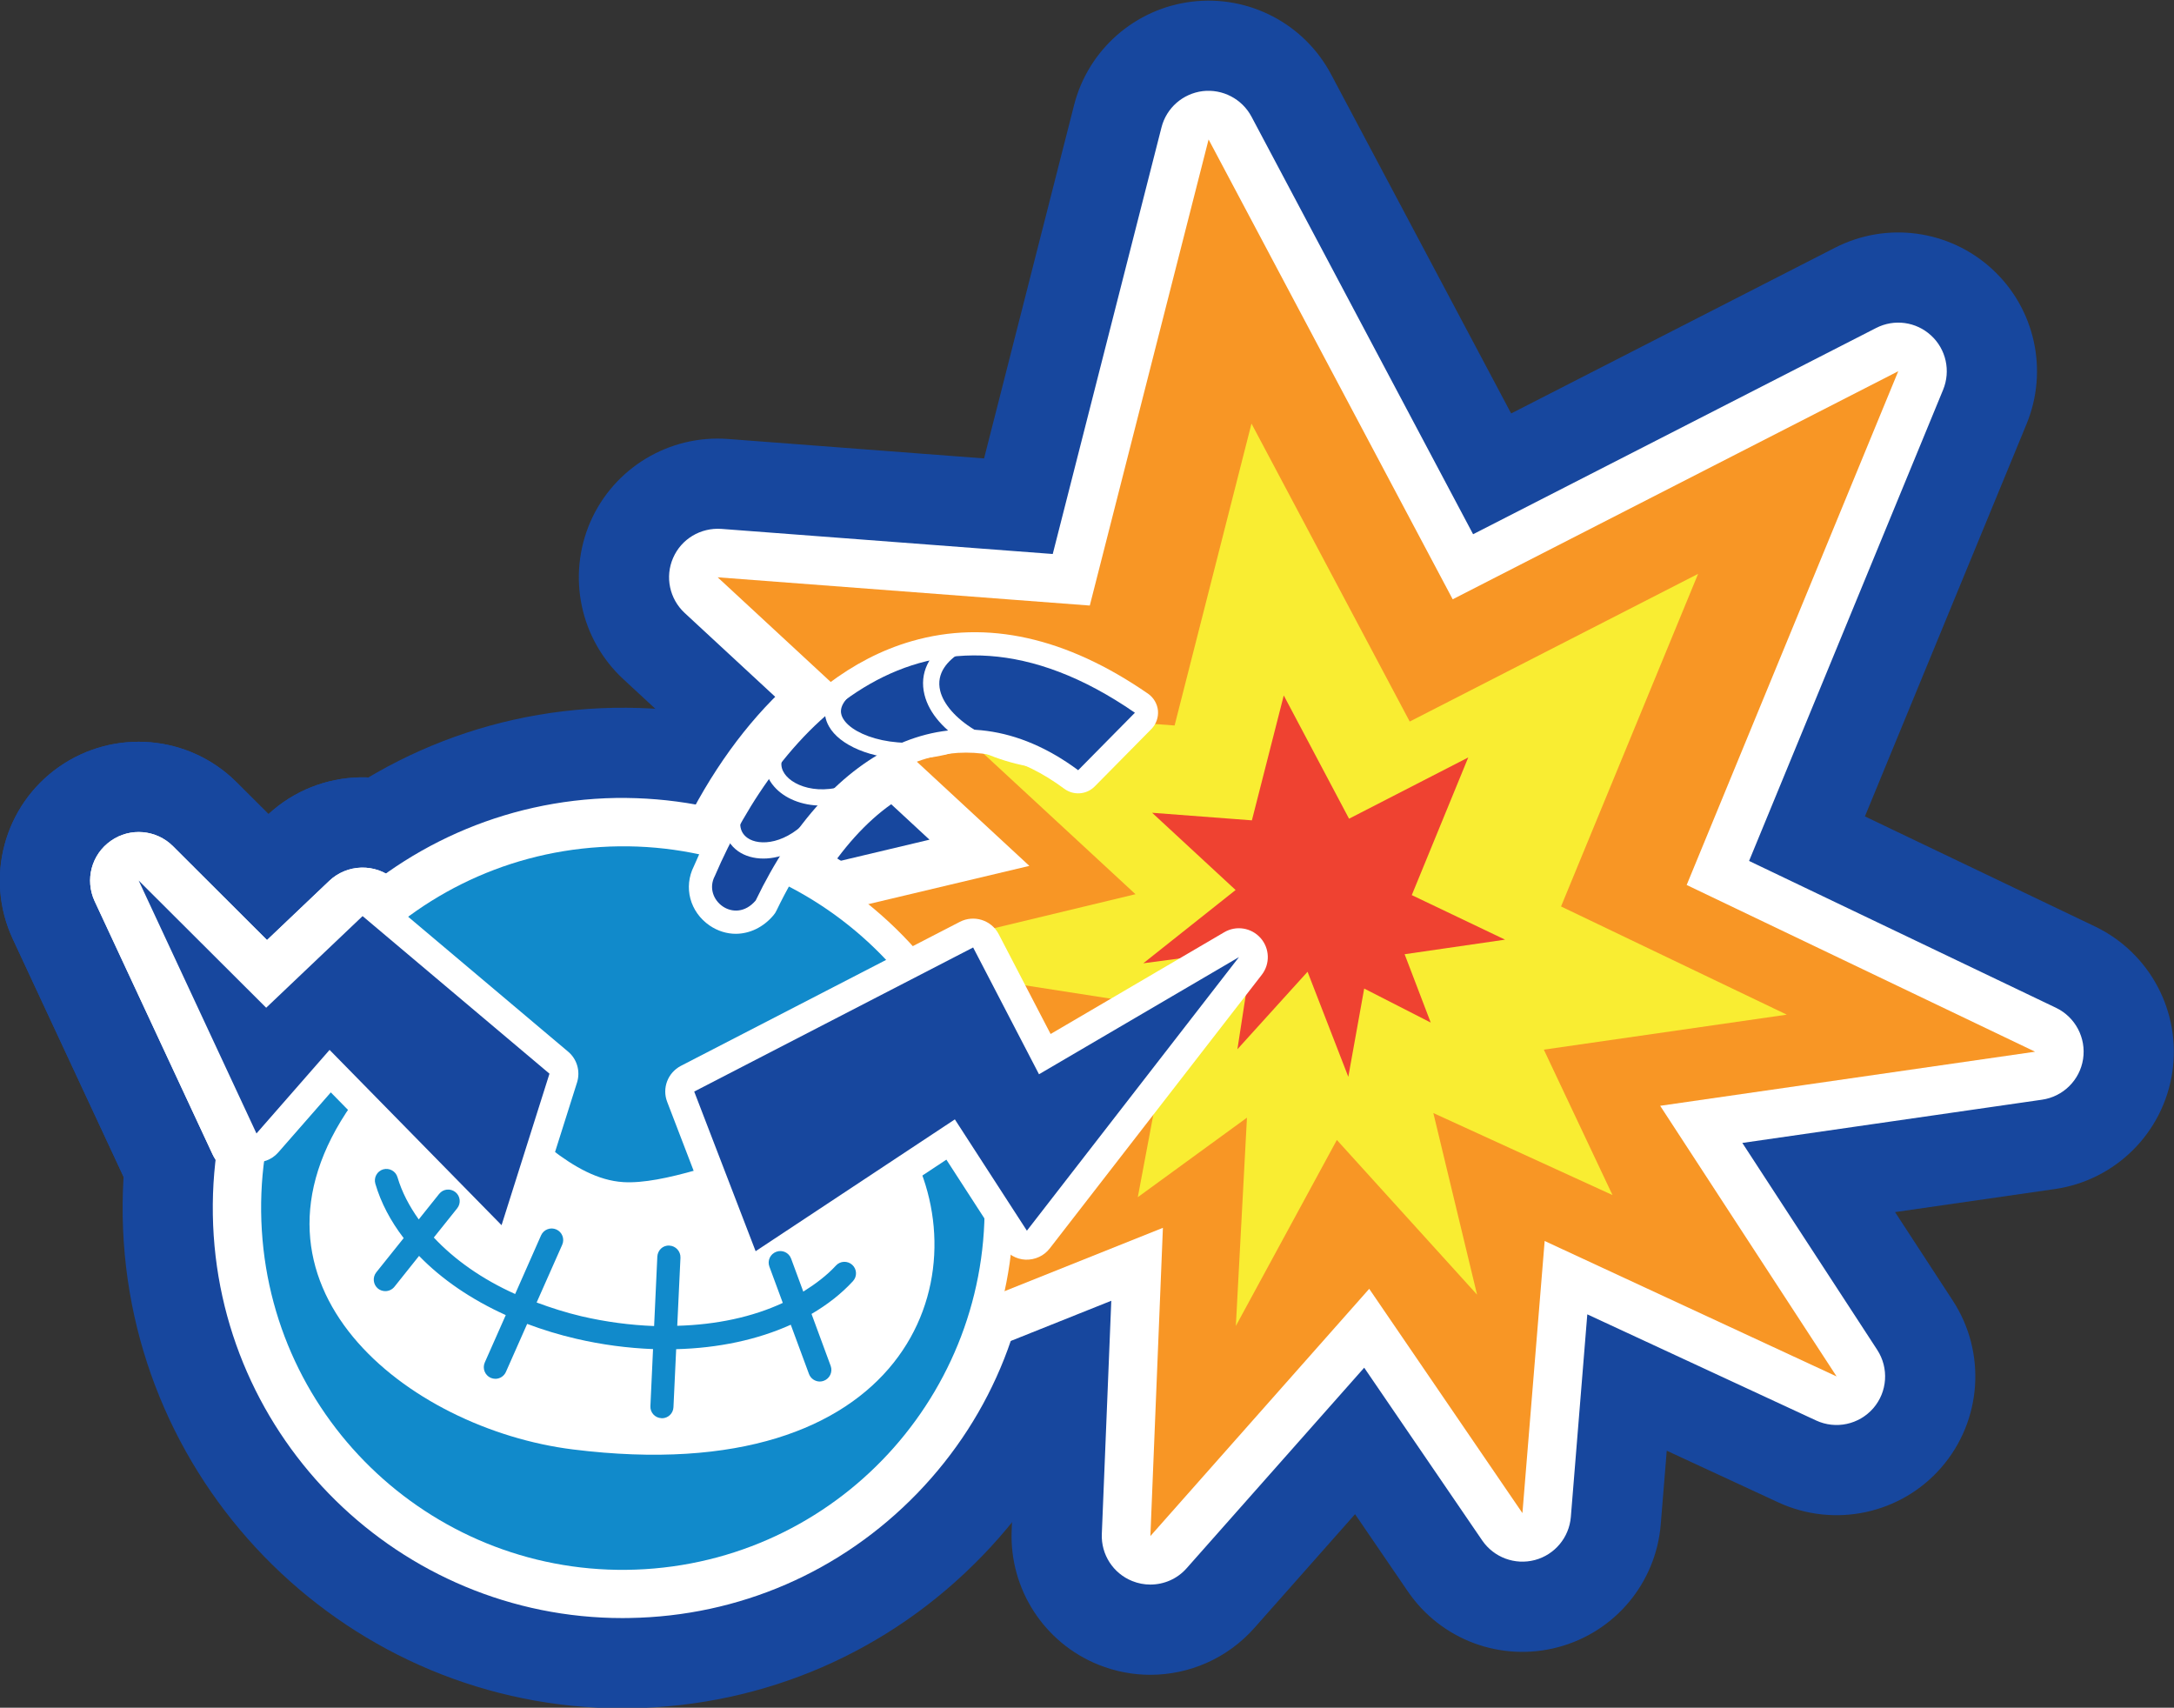 <?xml version="1.0" encoding="UTF-8" standalone="no"?>
<svg
   xmlns:dc="http://purl.org/dc/elements/1.1/"
   xmlns:cc="http://creativecommons.org/ns#"
   xmlns:rdf="http://www.w3.org/1999/02/22-rdf-syntax-ns#"
   xmlns:svg="http://www.w3.org/2000/svg"
   xmlns="http://www.w3.org/2000/svg"
   xmlns:sodipodi="http://sodipodi.sourceforge.net/DTD/sodipodi-0.dtd"
   xmlns:inkscape="http://www.inkscape.org/namespaces/inkscape"
   width="99.368mm"
   height="78.049mm"
   viewBox="0 0 99.368 78.049"
   version="1.1"
   id="svg3841"
   inkscape:version="1.0.1 (3bc2e813f5, 2020-09-07)"
   sodipodi:docname="WarioBomb.svg">
  <rect x="0" y="0" width="99.368" height="78.049" fill="#333333" stroke="none"/>
  <defs
     id="defs3835">
    <clipPath
       clipPathUnits="userSpaceOnUse"
       id="clipPath1773">
      <path
         d="m 121.341,490.176 -3.019,-0.286 2.286,-2.878 -4.861,-1.154 5.642,-1.508 -2.369,-3.016 3.211,1.283 -0.152,-3.743 2.659,3.004 1.86,-2.727 0.27,3.305 3.546,-1.643 -2.145,3.286 4.555,0.657 -4.233,2.027 2.57,6.239 -5.412,-2.771 -2.965,5.585 z"
         id="path1771" />
    </clipPath>
    <radialGradient
       fx="0"
       fy="0"
       cx="0"
       cy="0"
       r="1"
       gradientUnits="userSpaceOnUse"
       gradientTransform="matrix(31.022,0.529,0.529,-31.022,104.743,476.993)"
       spreadMethod="pad"
       id="radialGradient1787">
      <stop
         style="stop-opacity:1;stop-color:#95afd6"
         offset="0"
         id="stop1779" />
      <stop
         style="stop-opacity:1;stop-color:#95afd6"
         offset="0.242"
         id="stop1781" />
      <stop
         style="stop-opacity:1;stop-color:#4c8cc3"
         offset="0.837"
         id="stop1783" />
      <stop
         style="stop-opacity:1;stop-color:#036db0"
         offset="1"
         id="stop1785" />
    </radialGradient>
    <clipPath
       clipPathUnits="userSpaceOnUse"
       id="clipPath1797">
      <path
         d="m 115.196,488.141 c -2.424,-0.041 -4.356,-2.04 -4.316,-4.463 v 0 c 0.041,-2.424 2.037,-4.359 4.461,-4.318 v 0 c 2.425,0.039 4.357,2.037 4.317,4.462 v 0 c -0.039,2.401 -1.998,4.32 -4.39,4.32 v 0 c -0.024,0 -0.048,-10e-4 -0.072,-10e-4"
         id="path1795" />
    </clipPath>
    <radialGradient
       fx="0"
       fy="0"
       cx="0"
       cy="0"
       r="1"
       gradientUnits="userSpaceOnUse"
       gradientTransform="matrix(31.022,0.529,0.529,-31.022,104.741,476.994)"
       spreadMethod="pad"
       id="radialGradient1811">
      <stop
         style="stop-opacity:1;stop-color:#95afd6"
         offset="0"
         id="stop1803" />
      <stop
         style="stop-opacity:1;stop-color:#95afd6"
         offset="0.242"
         id="stop1805" />
      <stop
         style="stop-opacity:1;stop-color:#4c8cc3"
         offset="0.837"
         id="stop1807" />
      <stop
         style="stop-opacity:1;stop-color:#036db0"
         offset="1"
         id="stop1809" />
    </radialGradient>
    <clipPath
       clipPathUnits="userSpaceOnUse"
       id="clipPath1821">
      <path
         d="m 116.137,485.165 0.745,-1.94 2.421,1.602 0.874,-1.352 2.577,3.322 -2.429,-1.422 -0.8,1.539 z"
         id="path1819" />
    </clipPath>
    <radialGradient
       fx="0"
       fy="0"
       cx="0"
       cy="0"
       r="1"
       gradientUnits="userSpaceOnUse"
       gradientTransform="matrix(31.029,0.529,0.529,-31.029,104.738,476.997)"
       spreadMethod="pad"
       id="radialGradient1835">
      <stop
         style="stop-opacity:1;stop-color:#95afd6"
         offset="0"
         id="stop1827" />
      <stop
         style="stop-opacity:1;stop-color:#95afd6"
         offset="0.242"
         id="stop1829" />
      <stop
         style="stop-opacity:1;stop-color:#4c8cc3"
         offset="0.837"
         id="stop1831" />
      <stop
         style="stop-opacity:1;stop-color:#036db0"
         offset="1"
         id="stop1833" />
    </radialGradient>
    <clipPath
       clipPathUnits="userSpaceOnUse"
       id="clipPath1845">
      <path
         d="m 110.82,484.656 0.888,1.015 2.09,-2.13 0.581,1.841 -2.27,1.913 -1.171,-1.113 -1.549,1.546 z"
         id="path1843" />
    </clipPath>
    <radialGradient
       fx="0"
       fy="0"
       cx="0"
       cy="0"
       r="1"
       gradientUnits="userSpaceOnUse"
       gradientTransform="matrix(31.026,0.529,0.529,-31.026,104.74,476.995)"
       spreadMethod="pad"
       id="radialGradient1859">
      <stop
         style="stop-opacity:1;stop-color:#95afd6"
         offset="0"
         id="stop1851" />
      <stop
         style="stop-opacity:1;stop-color:#95afd6"
         offset="0.242"
         id="stop1853" />
      <stop
         style="stop-opacity:1;stop-color:#4c8cc3"
         offset="0.837"
         id="stop1855" />
      <stop
         style="stop-opacity:1;stop-color:#036db0"
         offset="1"
         id="stop1857" />
    </radialGradient>
    <clipPath
       clipPathUnits="userSpaceOnUse"
       id="clipPath1869">
      <path
         d="m 116.137,485.165 0.745,-1.94 2.421,1.602 0.874,-1.352 2.577,3.322 -2.429,-1.422 -0.8,1.539 z"
         id="path1867" />
    </clipPath>
    <radialGradient
       fx="0"
       fy="0"
       cx="0"
       cy="0"
       r="1"
       gradientUnits="userSpaceOnUse"
       gradientTransform="matrix(31.029,0.529,0.529,-31.029,104.738,476.997)"
       spreadMethod="pad"
       id="radialGradient1883">
      <stop
         style="stop-opacity:1;stop-color:#95afd6"
         offset="0"
         id="stop1875" />
      <stop
         style="stop-opacity:1;stop-color:#95afd6"
         offset="0.242"
         id="stop1877" />
      <stop
         style="stop-opacity:1;stop-color:#4c8cc3"
         offset="0.837"
         id="stop1879" />
      <stop
         style="stop-opacity:1;stop-color:#036db0"
         offset="1"
         id="stop1881" />
    </radialGradient>
    <clipPath
       clipPathUnits="userSpaceOnUse"
       id="clipPath1893">
      <path
         d="m 110.82,484.656 0.888,1.015 2.09,-2.13 0.581,1.841 -2.27,1.913 -1.171,-1.113 -1.549,1.546 z"
         id="path1891" />
    </clipPath>
    <radialGradient
       fx="0"
       fy="0"
       cx="0"
       cy="0"
       r="1"
       gradientUnits="userSpaceOnUse"
       gradientTransform="matrix(31.026,0.529,0.529,-31.026,104.74,476.995)"
       spreadMethod="pad"
       id="radialGradient1907">
      <stop
         style="stop-opacity:1;stop-color:#95afd6"
         offset="0"
         id="stop1899" />
      <stop
         style="stop-opacity:1;stop-color:#95afd6"
         offset="0.242"
         id="stop1901" />
      <stop
         style="stop-opacity:1;stop-color:#4c8cc3"
         offset="0.837"
         id="stop1903" />
      <stop
         style="stop-opacity:1;stop-color:#036db0"
         offset="1"
         id="stop1905" />
    </radialGradient>
    <clipPath
       clipPathUnits="userSpaceOnUse"
       id="clipPath1917">
      <path
         d="m 120.942,491.068 -4.521,0.343 3.787,-3.505 -4.863,-1.155 5.643,-1.508 -2.368,-3.017 3.21,1.284 -0.152,-3.743 2.658,3.002 1.861,-2.724 0.269,3.304 3.547,-1.644 -2.144,3.287 4.555,0.657 -4.233,2.025 2.571,6.24 -5.412,-2.771 -2.965,5.587 z"
         id="path1915" />
    </clipPath>
    <radialGradient
       fx="0"
       fy="0"
       cx="0"
       cy="0"
       r="1"
       gradientUnits="userSpaceOnUse"
       gradientTransform="matrix(31.024,0.529,0.529,-31.024,104.741,476.994)"
       spreadMethod="pad"
       id="radialGradient1931">
      <stop
         style="stop-opacity:1;stop-color:#95afd6"
         offset="0"
         id="stop1923" />
      <stop
         style="stop-opacity:1;stop-color:#95afd6"
         offset="0.242"
         id="stop1925" />
      <stop
         style="stop-opacity:1;stop-color:#4c8cc3"
         offset="0.837"
         id="stop1927" />
      <stop
         style="stop-opacity:1;stop-color:#036db0"
         offset="1"
         id="stop1929" />
    </radialGradient>
    <clipPath
       clipPathUnits="userSpaceOnUse"
       id="clipPath1941">
      <path
         d="m 120.942,491.068 -4.521,0.343 3.787,-3.505 -4.863,-1.155 5.643,-1.508 -2.368,-3.017 3.21,1.284 -0.152,-3.743 2.658,3.002 1.861,-2.724 0.269,3.304 3.547,-1.644 -2.144,3.287 4.555,0.657 -4.233,2.025 2.571,6.24 -5.412,-2.771 -2.965,5.587 z"
         id="path1939" />
    </clipPath>
    <radialGradient
       fx="0"
       fy="0"
       cx="0"
       cy="0"
       r="1"
       gradientUnits="userSpaceOnUse"
       gradientTransform="matrix(31.024,0.529,0.529,-31.024,104.741,476.994)"
       spreadMethod="pad"
       id="radialGradient1955">
      <stop
         style="stop-opacity:1;stop-color:#95afd6"
         offset="0"
         id="stop1947" />
      <stop
         style="stop-opacity:1;stop-color:#95afd6"
         offset="0.242"
         id="stop1949" />
      <stop
         style="stop-opacity:1;stop-color:#4c8cc3"
         offset="0.837"
         id="stop1951" />
      <stop
         style="stop-opacity:1;stop-color:#036db0"
         offset="1"
         id="stop1953" />
    </radialGradient>
    <clipPath
       clipPathUnits="userSpaceOnUse"
       id="clipPath1965">
      <path
         d="m 115.196,488.141 c -2.424,-0.041 -4.356,-2.04 -4.316,-4.463 v 0 c 0.041,-2.424 2.037,-4.359 4.461,-4.318 v 0 c 2.425,0.039 4.357,2.037 4.317,4.462 v 0 c -0.039,2.401 -1.998,4.32 -4.39,4.32 v 0 c -0.024,0 -0.048,-10e-4 -0.072,-10e-4"
         id="path1963" />
    </clipPath>
    <radialGradient
       fx="0"
       fy="0"
       cx="0"
       cy="0"
       r="1"
       gradientUnits="userSpaceOnUse"
       gradientTransform="matrix(31.022,0.529,0.529,-31.022,104.741,476.994)"
       spreadMethod="pad"
       id="radialGradient1979">
      <stop
         style="stop-opacity:1;stop-color:#95afd6"
         offset="0"
         id="stop1971" />
      <stop
         style="stop-opacity:1;stop-color:#95afd6"
         offset="0.242"
         id="stop1973" />
      <stop
         style="stop-opacity:1;stop-color:#4c8cc3"
         offset="0.837"
         id="stop1975" />
      <stop
         style="stop-opacity:1;stop-color:#036db0"
         offset="1"
         id="stop1977" />
    </radialGradient>
    <clipPath
       clipPathUnits="userSpaceOnUse"
       id="clipPath1989">
      <path
         d="m 116.137,485.165 0.745,-1.94 2.421,1.602 0.874,-1.352 2.577,3.322 -2.429,-1.422 -0.8,1.539 z"
         id="path1987" />
    </clipPath>
    <radialGradient
       fx="0"
       fy="0"
       cx="0"
       cy="0"
       r="1"
       gradientUnits="userSpaceOnUse"
       gradientTransform="matrix(31.029,0.529,0.529,-31.029,104.738,476.997)"
       spreadMethod="pad"
       id="radialGradient2003">
      <stop
         style="stop-opacity:1;stop-color:#95afd6"
         offset="0"
         id="stop1995" />
      <stop
         style="stop-opacity:1;stop-color:#95afd6"
         offset="0.242"
         id="stop1997" />
      <stop
         style="stop-opacity:1;stop-color:#4c8cc3"
         offset="0.837"
         id="stop1999" />
      <stop
         style="stop-opacity:1;stop-color:#036db0"
         offset="1"
         id="stop2001" />
    </radialGradient>
    <clipPath
       clipPathUnits="userSpaceOnUse"
       id="clipPath2013">
      <path
         d="m 110.82,484.656 0.888,1.015 2.09,-2.13 0.581,1.841 -2.27,1.913 -1.171,-1.113 -1.549,1.546 z"
         id="path2011" />
    </clipPath>
    <radialGradient
       fx="0"
       fy="0"
       cx="0"
       cy="0"
       r="1"
       gradientUnits="userSpaceOnUse"
       gradientTransform="matrix(31.026,0.529,0.529,-31.026,104.74,476.995)"
       spreadMethod="pad"
       id="radialGradient2027">
      <stop
         style="stop-opacity:1;stop-color:#95afd6"
         offset="0"
         id="stop2019" />
      <stop
         style="stop-opacity:1;stop-color:#95afd6"
         offset="0.242"
         id="stop2021" />
      <stop
         style="stop-opacity:1;stop-color:#4c8cc3"
         offset="0.837"
         id="stop2023" />
      <stop
         style="stop-opacity:1;stop-color:#036db0"
         offset="1"
         id="stop2025" />
    </radialGradient>
    <clipPath
       clipPathUnits="userSpaceOnUse"
       id="clipPath2037">
      <path
         d="m 116.137,485.165 0.745,-1.94 2.421,1.602 0.874,-1.352 2.577,3.322 -2.429,-1.422 -0.8,1.539 z"
         id="path2035" />
    </clipPath>
    <radialGradient
       fx="0"
       fy="0"
       cx="0"
       cy="0"
       r="1"
       gradientUnits="userSpaceOnUse"
       gradientTransform="matrix(31.029,0.529,0.529,-31.029,104.738,476.997)"
       spreadMethod="pad"
       id="radialGradient2051">
      <stop
         style="stop-opacity:1;stop-color:#95afd6"
         offset="0"
         id="stop2043" />
      <stop
         style="stop-opacity:1;stop-color:#95afd6"
         offset="0.242"
         id="stop2045" />
      <stop
         style="stop-opacity:1;stop-color:#4c8cc3"
         offset="0.837"
         id="stop2047" />
      <stop
         style="stop-opacity:1;stop-color:#036db0"
         offset="1"
         id="stop2049" />
    </radialGradient>
    <clipPath
       clipPathUnits="userSpaceOnUse"
       id="clipPath2061">
      <path
         d="m 110.82,484.656 0.888,1.015 2.09,-2.13 0.581,1.841 -2.27,1.913 -1.171,-1.113 -1.549,1.546 z"
         id="path2059" />
    </clipPath>
    <radialGradient
       fx="0"
       fy="0"
       cx="0"
       cy="0"
       r="1"
       gradientUnits="userSpaceOnUse"
       gradientTransform="matrix(31.026,0.529,0.529,-31.026,104.74,476.995)"
       spreadMethod="pad"
       id="radialGradient2075">
      <stop
         style="stop-opacity:1;stop-color:#95afd6"
         offset="0"
         id="stop2067" />
      <stop
         style="stop-opacity:1;stop-color:#95afd6"
         offset="0.242"
         id="stop2069" />
      <stop
         style="stop-opacity:1;stop-color:#4c8cc3"
         offset="0.837"
         id="stop2071" />
      <stop
         style="stop-opacity:1;stop-color:#036db0"
         offset="1"
         id="stop2073" />
    </radialGradient>
    <clipPath
       clipPathUnits="userSpaceOnUse"
       id="clipPath2085">
      <path
         d="m 116.389,487.784 c -0.154,-0.287 0.24,-0.6 0.496,-0.298 v 0 c 0.898,1.867 2.443,2.676 3.917,1.582 v 0 l 0.688,0.698 c -0.711,0.492 -1.362,0.696 -1.948,0.696 v 0 c -1.514,0 -2.593,-1.37 -3.153,-2.678"
         id="path2083" />
    </clipPath>
    <radialGradient
       fx="0"
       fy="0"
       cx="0"
       cy="0"
       r="1"
       gradientUnits="userSpaceOnUse"
       gradientTransform="matrix(31.555,0.538,0.538,-31.555,104.627,476.431)"
       spreadMethod="pad"
       id="radialGradient2099">
      <stop
         style="stop-opacity:1;stop-color:#95afd6"
         offset="0"
         id="stop2091" />
      <stop
         style="stop-opacity:1;stop-color:#95afd6"
         offset="0.242"
         id="stop2093" />
      <stop
         style="stop-opacity:1;stop-color:#4c8cc3"
         offset="0.837"
         id="stop2095" />
      <stop
         style="stop-opacity:1;stop-color:#036db0"
         offset="1"
         id="stop2097" />
    </radialGradient>
    <clipPath
       clipPathUnits="userSpaceOnUse"
       id="clipPath2109">
      <path
         d="m 120.942,491.068 -4.521,0.343 3.787,-3.505 -4.863,-1.155 5.643,-1.508 -2.368,-3.017 3.21,1.284 -0.152,-3.743 2.658,3.002 1.861,-2.724 0.269,3.304 3.547,-1.644 -2.144,3.287 4.555,0.657 -4.233,2.025 2.571,6.24 -5.412,-2.771 -2.965,5.587 z"
         id="path2107" />
    </clipPath>
    <radialGradient
       fx="0"
       fy="0"
       cx="0"
       cy="0"
       r="1"
       gradientUnits="userSpaceOnUse"
       gradientTransform="matrix(31.024,0.529,0.529,-31.024,104.741,476.994)"
       spreadMethod="pad"
       id="radialGradient2123">
      <stop
         style="stop-opacity:1;stop-color:#95afd6"
         offset="0"
         id="stop2115" />
      <stop
         style="stop-opacity:1;stop-color:#95afd6"
         offset="0.242"
         id="stop2117" />
      <stop
         style="stop-opacity:1;stop-color:#4c8cc3"
         offset="0.837"
         id="stop2119" />
      <stop
         style="stop-opacity:1;stop-color:#036db0"
         offset="1"
         id="stop2121" />
    </radialGradient>
    <clipPath
       clipPathUnits="userSpaceOnUse"
       id="clipPath2133">
      <path
         d="m 121.972,489.611 -2.928,0.219 2.452,-2.269 -3.322,-0.799 3.782,-0.587 -0.431,-2.294 1.326,0.966 -0.135,-2.529 1.227,2.259 1.702,-1.88 -0.53,2.207 2.177,-0.996 -0.835,1.765 2.951,0.426 -2.742,1.313 1.665,4.04 -3.504,-1.793 -1.921,3.618 z"
         id="path2131" />
    </clipPath>
    <radialGradient
       fx="0"
       fy="0"
       cx="0"
       cy="0"
       r="1"
       gradientUnits="userSpaceOnUse"
       gradientTransform="matrix(31.026,0.529,0.529,-31.026,104.739,476.993)"
       spreadMethod="pad"
       id="radialGradient2147">
      <stop
         style="stop-opacity:1;stop-color:#95afd6"
         offset="0"
         id="stop2139" />
      <stop
         style="stop-opacity:1;stop-color:#95afd6"
         offset="0.242"
         id="stop2141" />
      <stop
         style="stop-opacity:1;stop-color:#4c8cc3"
         offset="0.837"
         id="stop2143" />
      <stop
         style="stop-opacity:1;stop-color:#036db0"
         offset="1"
         id="stop2145" />
    </radialGradient>
    <clipPath
       clipPathUnits="userSpaceOnUse"
       id="clipPath2157">
      <path
         d="m 122.91,488.46 -1.211,0.091 1.014,-0.937 -1.122,-0.89 1.332,0.177 -0.189,-1.221 0.852,0.94 0.495,-1.276 0.193,1.072 0.809,-0.412 -0.318,0.829 1.221,0.178 -1.133,0.54 0.685,1.672 -1.448,-0.744 -0.792,1.497 z"
         id="path2155" />
    </clipPath>
    <radialGradient
       fx="0"
       fy="0"
       cx="0"
       cy="0"
       r="1"
       gradientUnits="userSpaceOnUse"
       gradientTransform="matrix(31.033,0.529,0.529,-31.033,104.736,476.992)"
       spreadMethod="pad"
       id="radialGradient2171">
      <stop
         style="stop-opacity:1;stop-color:#95afd6"
         offset="0"
         id="stop2163" />
      <stop
         style="stop-opacity:1;stop-color:#95afd6"
         offset="0.242"
         id="stop2165" />
      <stop
         style="stop-opacity:1;stop-color:#4c8cc3"
         offset="0.837"
         id="stop2167" />
      <stop
         style="stop-opacity:1;stop-color:#036db0"
         offset="1"
         id="stop2169" />
    </radialGradient>
    <clipPath
       clipPathUnits="userSpaceOnUse"
       id="clipPath2181">
      <path
         d="m 114.999,488.134 c -2.422,-0.148 -4.264,-2.232 -4.114,-4.655 v 0 c 0.149,-2.423 2.233,-4.265 4.654,-4.115 v 0 c 2.423,0.15 4.265,2.233 4.117,4.658 v 0 c -0.145,2.328 -2.076,4.121 -4.377,4.121 v 0 c -0.093,0 -0.186,-0.003 -0.28,-0.009"
         id="path2179" />
    </clipPath>
    <radialGradient
       fx="0"
       fy="0"
       cx="0"
       cy="0"
       r="1"
       gradientUnits="userSpaceOnUse"
       gradientTransform="matrix(31.052,0.529,0.529,-31.052,104.733,476.989)"
       spreadMethod="pad"
       id="radialGradient2195">
      <stop
         style="stop-opacity:1;stop-color:#95afd6"
         offset="0"
         id="stop2187" />
      <stop
         style="stop-opacity:1;stop-color:#95afd6"
         offset="0.242"
         id="stop2189" />
      <stop
         style="stop-opacity:1;stop-color:#4c8cc3"
         offset="0.837"
         id="stop2191" />
      <stop
         style="stop-opacity:1;stop-color:#036db0"
         offset="1"
         id="stop2193" />
    </radialGradient>
    <clipPath
       clipPathUnits="userSpaceOnUse"
       id="clipPath2205">
      <path
         d="m 114.999,488.134 c -2.422,-0.148 -4.264,-2.232 -4.114,-4.655 v 0 c 0.149,-2.423 2.233,-4.265 4.654,-4.115 v 0 c 2.423,0.15 4.265,2.233 4.117,4.658 v 0 c -0.145,2.328 -2.076,4.121 -4.377,4.121 v 0 c -0.093,0 -0.186,-0.003 -0.28,-0.009"
         id="path2203" />
    </clipPath>
    <radialGradient
       fx="0"
       fy="0"
       cx="0"
       cy="0"
       r="1"
       gradientUnits="userSpaceOnUse"
       gradientTransform="matrix(31.052,0.529,0.529,-31.052,104.733,476.989)"
       spreadMethod="pad"
       id="radialGradient2219">
      <stop
         style="stop-opacity:1;stop-color:#95afd6"
         offset="0"
         id="stop2211" />
      <stop
         style="stop-opacity:1;stop-color:#95afd6"
         offset="0.242"
         id="stop2213" />
      <stop
         style="stop-opacity:1;stop-color:#4c8cc3"
         offset="0.837"
         id="stop2215" />
      <stop
         style="stop-opacity:1;stop-color:#036db0"
         offset="1"
         id="stop2217" />
    </radialGradient>
    <clipPath
       clipPathUnits="userSpaceOnUse"
       id="clipPath2229">
      <path
         d="m 111.978,485.009 c -1.539,-2.191 0.682,-3.942 2.687,-4.191 v 0 c 4.056,-0.505 4.966,2.082 4.082,3.685 v 0 c -0.247,0.446 -1.111,0.171 -1.968,-0.102 v 0 c -0.562,-0.18 -1.121,-0.359 -1.502,-0.336 v 0 c -0.936,0.055 -1.704,1.478 -2.507,1.478 v 0 c -0.258,0 -0.52,-0.147 -0.792,-0.534"
         id="path2227" />
    </clipPath>
    <radialGradient
       fx="0"
       fy="0"
       cx="0"
       cy="0"
       r="1"
       gradientUnits="userSpaceOnUse"
       gradientTransform="matrix(31.088,0.53,0.53,-31.088,104.735,476.85)"
       spreadMethod="pad"
       id="radialGradient2243">
      <stop
         style="stop-opacity:1;stop-color:#95afd6"
         offset="0"
         id="stop2235" />
      <stop
         style="stop-opacity:1;stop-color:#95afd6"
         offset="0.242"
         id="stop2237" />
      <stop
         style="stop-opacity:1;stop-color:#4c8cc3"
         offset="0.837"
         id="stop2239" />
      <stop
         style="stop-opacity:1;stop-color:#036db0"
         offset="1"
         id="stop2241" />
    </radialGradient>
    <clipPath
       clipPathUnits="userSpaceOnUse"
       id="clipPath2253">
      <path
         d="m 116.137,485.165 0.745,-1.94 2.421,1.602 0.874,-1.352 2.577,3.322 -2.429,-1.422 -0.8,1.539 z"
         id="path2251" />
    </clipPath>
    <radialGradient
       fx="0"
       fy="0"
       cx="0"
       cy="0"
       r="1"
       gradientUnits="userSpaceOnUse"
       gradientTransform="matrix(31.029,0.529,0.529,-31.029,104.738,476.997)"
       spreadMethod="pad"
       id="radialGradient2267">
      <stop
         style="stop-opacity:1;stop-color:#95afd6"
         offset="0"
         id="stop2259" />
      <stop
         style="stop-opacity:1;stop-color:#95afd6"
         offset="0.242"
         id="stop2261" />
      <stop
         style="stop-opacity:1;stop-color:#4c8cc3"
         offset="0.837"
         id="stop2263" />
      <stop
         style="stop-opacity:1;stop-color:#036db0"
         offset="1"
         id="stop2265" />
    </radialGradient>
    <clipPath
       clipPathUnits="userSpaceOnUse"
       id="clipPath2277">
      <path
         d="m 110.82,484.656 0.888,1.015 2.09,-2.13 0.581,1.841 -2.27,1.913 -1.171,-1.113 -1.549,1.546 z"
         id="path2275" />
    </clipPath>
    <radialGradient
       fx="0"
       fy="0"
       cx="0"
       cy="0"
       r="1"
       gradientUnits="userSpaceOnUse"
       gradientTransform="matrix(31.026,0.529,0.529,-31.026,104.74,476.995)"
       spreadMethod="pad"
       id="radialGradient2291">
      <stop
         style="stop-opacity:1;stop-color:#95afd6"
         offset="0"
         id="stop2283" />
      <stop
         style="stop-opacity:1;stop-color:#95afd6"
         offset="0.242"
         id="stop2285" />
      <stop
         style="stop-opacity:1;stop-color:#4c8cc3"
         offset="0.837"
         id="stop2287" />
      <stop
         style="stop-opacity:1;stop-color:#036db0"
         offset="1"
         id="stop2289" />
    </radialGradient>
    <clipPath
       clipPathUnits="userSpaceOnUse"
       id="clipPath2301">
      <path
         d="m 116.137,485.165 0.745,-1.94 2.421,1.602 0.874,-1.352 2.577,3.322 -2.429,-1.422 -0.8,1.539 z"
         id="path2299" />
    </clipPath>
    <radialGradient
       fx="0"
       fy="0"
       cx="0"
       cy="0"
       r="1"
       gradientUnits="userSpaceOnUse"
       gradientTransform="matrix(31.029,0.529,0.529,-31.029,104.738,476.997)"
       spreadMethod="pad"
       id="radialGradient2315">
      <stop
         style="stop-opacity:1;stop-color:#95afd6"
         offset="0"
         id="stop2307" />
      <stop
         style="stop-opacity:1;stop-color:#95afd6"
         offset="0.242"
         id="stop2309" />
      <stop
         style="stop-opacity:1;stop-color:#4c8cc3"
         offset="0.837"
         id="stop2311" />
      <stop
         style="stop-opacity:1;stop-color:#036db0"
         offset="1"
         id="stop2313" />
    </radialGradient>
    <clipPath
       clipPathUnits="userSpaceOnUse"
       id="clipPath2325">
      <path
         d="m 110.82,484.656 0.888,1.015 2.09,-2.13 0.581,1.841 -2.27,1.913 -1.171,-1.113 -1.549,1.546 z"
         id="path2323" />
    </clipPath>
    <radialGradient
       fx="0"
       fy="0"
       cx="0"
       cy="0"
       r="1"
       gradientUnits="userSpaceOnUse"
       gradientTransform="matrix(31.026,0.529,0.529,-31.026,104.74,476.995)"
       spreadMethod="pad"
       id="radialGradient2339">
      <stop
         style="stop-opacity:1;stop-color:#95afd6"
         offset="0"
         id="stop2331" />
      <stop
         style="stop-opacity:1;stop-color:#95afd6"
         offset="0.242"
         id="stop2333" />
      <stop
         style="stop-opacity:1;stop-color:#4c8cc3"
         offset="0.837"
         id="stop2335" />
      <stop
         style="stop-opacity:1;stop-color:#036db0"
         offset="1"
         id="stop2337" />
    </radialGradient>
    <clipPath
       clipPathUnits="userSpaceOnUse"
       id="clipPath2349">
      <path
         d="m 117.961,482.956 -5.563,1.129 c 0.546,-1.869 4.211,-2.6 5.563,-1.129"
         id="path2347" />
    </clipPath>
    <radialGradient
       fx="0"
       fy="0"
       cx="0"
       cy="0"
       r="1"
       gradientUnits="userSpaceOnUse"
       gradientTransform="matrix(31.15,0.531,0.531,-31.15,104.745,476.768)"
       spreadMethod="pad"
       id="radialGradient2363">
      <stop
         style="stop-opacity:1;stop-color:#95afd6"
         offset="0"
         id="stop2355" />
      <stop
         style="stop-opacity:1;stop-color:#95afd6"
         offset="0.242"
         id="stop2357" />
      <stop
         style="stop-opacity:1;stop-color:#4c8cc3"
         offset="0.837"
         id="stop2359" />
      <stop
         style="stop-opacity:1;stop-color:#036db0"
         offset="1"
         id="stop2361" />
    </radialGradient>
    <clipPath
       clipPathUnits="userSpaceOnUse"
       id="clipPath2373">
      <path
         d="m 112.385,482.881 0.763,0.954 z"
         id="path2371" />
    </clipPath>
    <radialGradient
       fx="0"
       fy="0"
       cx="0"
       cy="0"
       r="1"
       gradientUnits="userSpaceOnUse"
       gradientTransform="matrix(30.997,0.529,0.529,-30.997,104.752,476.995)"
       spreadMethod="pad"
       id="radialGradient2387">
      <stop
         style="stop-opacity:1;stop-color:#95afd6"
         offset="0"
         id="stop2379" />
      <stop
         style="stop-opacity:1;stop-color:#95afd6"
         offset="0.242"
         id="stop2381" />
      <stop
         style="stop-opacity:1;stop-color:#4c8cc3"
         offset="0.837"
         id="stop2383" />
      <stop
         style="stop-opacity:1;stop-color:#036db0"
         offset="1"
         id="stop2385" />
    </radialGradient>
    <clipPath
       clipPathUnits="userSpaceOnUse"
       id="clipPath2397">
      <path
         d="m 113.721,481.817 0.684,1.544 z"
         id="path2395" />
    </clipPath>
    <radialGradient
       fx="0"
       fy="0"
       cx="0"
       cy="0"
       r="1"
       gradientUnits="userSpaceOnUse"
       gradientTransform="matrix(31.035,0.529,0.529,-31.035,104.738,476.994)"
       spreadMethod="pad"
       id="radialGradient2411">
      <stop
         style="stop-opacity:1;stop-color:#95afd6"
         offset="0"
         id="stop2403" />
      <stop
         style="stop-opacity:1;stop-color:#95afd6"
         offset="0.242"
         id="stop2405" />
      <stop
         style="stop-opacity:1;stop-color:#4c8cc3"
         offset="0.837"
         id="stop2407" />
      <stop
         style="stop-opacity:1;stop-color:#036db0"
         offset="1"
         id="stop2409" />
    </radialGradient>
    <clipPath
       clipPathUnits="userSpaceOnUse"
       id="clipPath2421">
      <path
         d="m 115.745,481.338 0.084,1.815 z"
         id="path2419" />
    </clipPath>
    <radialGradient
       fx="0"
       fy="0"
       cx="0"
       cy="0"
       r="1"
       gradientUnits="userSpaceOnUse"
       gradientTransform="matrix(31.007,0.529,0.529,-31.007,104.746,477.003)"
       spreadMethod="pad"
       id="radialGradient2435">
      <stop
         style="stop-opacity:1;stop-color:#95afd6"
         offset="0"
         id="stop2427" />
      <stop
         style="stop-opacity:1;stop-color:#95afd6"
         offset="0.242"
         id="stop2429" />
      <stop
         style="stop-opacity:1;stop-color:#4c8cc3"
         offset="0.837"
         id="stop2431" />
      <stop
         style="stop-opacity:1;stop-color:#036db0"
         offset="1"
         id="stop2433" />
    </radialGradient>
    <clipPath
       clipPathUnits="userSpaceOnUse"
       id="clipPath2445">
      <path
         d="m 117.662,481.784 -0.48,1.304 z"
         id="path2443" />
    </clipPath>
    <radialGradient
       fx="0"
       fy="0"
       cx="0"
       cy="0"
       r="1"
       gradientUnits="userSpaceOnUse"
       gradientTransform="matrix(31.055,0.53,0.53,-31.055,104.728,476.995)"
       spreadMethod="pad"
       id="radialGradient2459">
      <stop
         style="stop-opacity:1;stop-color:#95afd6"
         offset="0"
         id="stop2451" />
      <stop
         style="stop-opacity:1;stop-color:#95afd6"
         offset="0.242"
         id="stop2453" />
      <stop
         style="stop-opacity:1;stop-color:#4c8cc3"
         offset="0.837"
         id="stop2455" />
      <stop
         style="stop-opacity:1;stop-color:#036db0"
         offset="1"
         id="stop2457" />
    </radialGradient>
    <clipPath
       clipPathUnits="userSpaceOnUse"
       id="clipPath2469">
      <path
         d="m 116.389,487.784 c -0.154,-0.287 0.24,-0.6 0.496,-0.298 v 0 c 0.898,1.867 2.443,2.676 3.917,1.582 v 0 l 0.688,0.698 c -0.711,0.492 -1.362,0.696 -1.948,0.696 v 0 c -1.514,0 -2.593,-1.37 -3.153,-2.678"
         id="path2467" />
    </clipPath>
    <radialGradient
       fx="0"
       fy="0"
       cx="0"
       cy="0"
       r="1"
       gradientUnits="userSpaceOnUse"
       gradientTransform="matrix(31.555,0.538,0.538,-31.555,104.627,476.431)"
       spreadMethod="pad"
       id="radialGradient2483">
      <stop
         style="stop-opacity:1;stop-color:#95afd6"
         offset="0"
         id="stop2475" />
      <stop
         style="stop-opacity:1;stop-color:#95afd6"
         offset="0.242"
         id="stop2477" />
      <stop
         style="stop-opacity:1;stop-color:#4c8cc3"
         offset="0.837"
         id="stop2479" />
      <stop
         style="stop-opacity:1;stop-color:#036db0"
         offset="1"
         id="stop2481" />
    </radialGradient>
    <clipPath
       clipPathUnits="userSpaceOnUse"
       id="clipPath2493">
      <path
         d="m 116.389,487.784 c -0.154,-0.287 0.24,-0.6 0.496,-0.298 v 0 c 0.898,1.867 2.443,2.676 3.917,1.582 v 0 l 0.688,0.698 c -0.711,0.492 -1.362,0.696 -1.948,0.696 v 0 c -1.514,0 -2.593,-1.37 -3.153,-2.678"
         id="path2491" />
    </clipPath>
    <radialGradient
       fx="0"
       fy="0"
       cx="0"
       cy="0"
       r="1"
       gradientUnits="userSpaceOnUse"
       gradientTransform="matrix(31.555,0.538,0.538,-31.555,104.627,476.431)"
       spreadMethod="pad"
       id="radialGradient2507">
      <stop
         style="stop-opacity:1;stop-color:#95afd6"
         offset="0"
         id="stop2499" />
      <stop
         style="stop-opacity:1;stop-color:#95afd6"
         offset="0.242"
         id="stop2501" />
      <stop
         style="stop-opacity:1;stop-color:#4c8cc3"
         offset="0.837"
         id="stop2503" />
      <stop
         style="stop-opacity:1;stop-color:#036db0"
         offset="1"
         id="stop2505" />
    </radialGradient>
    <clipPath
       clipPathUnits="userSpaceOnUse"
       id="clipPath2517">
      <path
         d="m 119.299,489.39 -1.332,0.661 c -0.508,-0.447 0.405,-0.957 1.332,-0.661"
         id="path2515" />
    </clipPath>
    <radialGradient
       fx="0"
       fy="0"
       cx="0"
       cy="0"
       r="1"
       gradientUnits="userSpaceOnUse"
       gradientTransform="matrix(34.579,0.59,0.59,-34.579,103.071,475.5)"
       spreadMethod="pad"
       id="radialGradient2531">
      <stop
         style="stop-opacity:1;stop-color:#95afd6"
         offset="0"
         id="stop2523" />
      <stop
         style="stop-opacity:1;stop-color:#95afd6"
         offset="0.242"
         id="stop2525" />
      <stop
         style="stop-opacity:1;stop-color:#4c8cc3"
         offset="0.837"
         id="stop2527" />
      <stop
         style="stop-opacity:1;stop-color:#036db0"
         offset="1"
         id="stop2529" />
    </radialGradient>
    <clipPath
       clipPathUnits="userSpaceOnUse"
       id="clipPath2541">
      <path
         d="m 120.475,489.175 -1.166,1.398 c -0.716,-0.457 -0.042,-1.293 1.166,-1.398"
         id="path2539" />
    </clipPath>
    <radialGradient
       fx="0"
       fy="0"
       cx="0"
       cy="0"
       r="1"
       gradientUnits="userSpaceOnUse"
       gradientTransform="matrix(33.34,0.568,0.568,-33.34,102.922,476.961)"
       spreadMethod="pad"
       id="radialGradient2555">
      <stop
         style="stop-opacity:1;stop-color:#95afd6"
         offset="0"
         id="stop2547" />
      <stop
         style="stop-opacity:1;stop-color:#95afd6"
         offset="0.242"
         id="stop2549" />
      <stop
         style="stop-opacity:1;stop-color:#4c8cc3"
         offset="0.837"
         id="stop2551" />
      <stop
         style="stop-opacity:1;stop-color:#036db0"
         offset="1"
         id="stop2553" />
    </radialGradient>
    <clipPath
       clipPathUnits="userSpaceOnUse"
       id="clipPath2565">
      <path
         d="m 118.299,488.939 -1.098,0.442 c -0.385,-0.43 0.383,-0.93 1.098,-0.442"
         id="path2563" />
    </clipPath>
    <radialGradient
       fx="0"
       fy="0"
       cx="0"
       cy="0"
       r="1"
       gradientUnits="userSpaceOnUse"
       gradientTransform="matrix(34.749,0.592,0.592,-34.749,103.409,475.161)"
       spreadMethod="pad"
       id="radialGradient2579">
      <stop
         style="stop-opacity:1;stop-color:#95afd6"
         offset="0"
         id="stop2571" />
      <stop
         style="stop-opacity:1;stop-color:#95afd6"
         offset="0.242"
         id="stop2573" />
      <stop
         style="stop-opacity:1;stop-color:#4c8cc3"
         offset="0.837"
         id="stop2575" />
      <stop
         style="stop-opacity:1;stop-color:#036db0"
         offset="1"
         id="stop2577" />
    </radialGradient>
    <clipPath
       clipPathUnits="userSpaceOnUse"
       id="clipPath2589">
      <path
         d="m 117.635,488.446 -0.966,0.213 c -0.302,-0.541 0.424,-0.843 0.966,-0.213"
         id="path2587" />
    </clipPath>
    <radialGradient
       fx="0"
       fy="0"
       cx="0"
       cy="0"
       r="1"
       gradientUnits="userSpaceOnUse"
       gradientTransform="matrix(33.013,0.563,0.563,-33.013,103.708,476.502)"
       spreadMethod="pad"
       id="radialGradient2603">
      <stop
         style="stop-opacity:1;stop-color:#95afd6"
         offset="0"
         id="stop2595" />
      <stop
         style="stop-opacity:1;stop-color:#95afd6"
         offset="0.242"
         id="stop2597" />
      <stop
         style="stop-opacity:1;stop-color:#4c8cc3"
         offset="0.837"
         id="stop2599" />
      <stop
         style="stop-opacity:1;stop-color:#036db0"
         offset="1"
         id="stop2601" />
    </radialGradient>
    <clipPath
       clipPathUnits="userSpaceOnUse"
       id="clipPath2613">
      <path
         d="M 0,612 H 792 V 0 H 0 Z"
         id="path2611" />
    </clipPath>
  </defs>
  <sodipodi:namedview
     id="base"
     pagecolor="#ffffff"
     bordercolor="#666666"
     borderopacity="1.0"
     inkscape:pageopacity="0.0"
     inkscape:pageshadow="2"
     inkscape:zoom="0.7"
     inkscape:cx="272.24705"
     inkscape:cy="249.73403"
     inkscape:document-units="mm"
     inkscape:current-layer="layer1"
     inkscape:document-rotation="0"
     showgrid="false"
     fit-margin-top="0"
     fit-margin-left="0"
     fit-margin-right="0"
     fit-margin-bottom="0"
     inkscape:window-width="1624"
     inkscape:window-height="1020"
     inkscape:window-x="152"
     inkscape:window-y="0"
     inkscape:window-maximized="0" />
  <g
     inkscape:label="Layer 1"
     inkscape:groupmode="layer"
     id="layer1"
     transform="translate(-33.801,-112.329)">
    <g
       id="g3304"
       transform="matrix(3.763,0,0,-3.763,-371.492,1987.894)">
      <g
         id="g1767">
        <g
           id="g1769"
           clip-path="url(#clipPath1773)">
          <g
             id="g1775">
            <g
               id="g1777">
              <path
                 d="m 121.341,490.176 -3.019,-0.286 2.286,-2.878 -4.861,-1.154 5.642,-1.508 -2.369,-3.016 3.211,1.283 -0.152,-3.743 2.659,3.004 1.86,-2.727 0.27,3.305 3.546,-1.643 -2.145,3.286 4.555,0.657 -4.233,2.027 2.57,6.239 -5.412,-2.771 -2.965,5.585 z"
                 style="fill:url(#radialGradient1787);stroke:none"
                 id="path1789" />
            </g>
          </g>
        </g>
      </g>
      <g
         id="g1791">
        <g
           id="g1793"
           clip-path="url(#clipPath1797)">
          <g
             id="g1799">
            <g
               id="g1801">
              <path
                 d="m 115.196,488.141 c -2.424,-0.041 -4.356,-2.04 -4.316,-4.463 v 0 c 0.041,-2.424 2.037,-4.359 4.461,-4.318 v 0 c 2.425,0.039 4.357,2.037 4.317,4.462 v 0 c -0.039,2.401 -1.998,4.32 -4.39,4.32 v 0 c -0.024,0 -0.048,-10e-4 -0.072,-10e-4"
                 style="fill:url(#radialGradient1811);stroke:none"
                 id="path1813" />
            </g>
          </g>
        </g>
      </g>
      <g
         id="g1815">
        <g
           id="g1817"
           clip-path="url(#clipPath1821)">
          <g
             id="g1823">
            <g
               id="g1825">
              <path
                 d="m 116.137,485.165 0.745,-1.94 2.421,1.602 0.874,-1.352 2.577,3.322 -2.429,-1.422 -0.8,1.539 z"
                 style="fill:url(#radialGradient1835);stroke:none"
                 id="path1837" />
            </g>
          </g>
        </g>
      </g>
      <g
         id="g1839">
        <g
           id="g1841"
           clip-path="url(#clipPath1845)">
          <g
             id="g1847">
            <g
               id="g1849">
              <path
                 d="m 110.82,484.656 0.888,1.015 2.09,-2.13 0.581,1.841 -2.27,1.913 -1.171,-1.113 -1.549,1.546 z"
                 style="fill:url(#radialGradient1859);stroke:none"
                 id="path1861" />
            </g>
          </g>
        </g>
      </g>
      <g
         id="g1863">
        <g
           id="g1865"
           clip-path="url(#clipPath1869)">
          <g
             id="g1871">
            <g
               id="g1873">
              <path
                 d="m 116.137,485.165 0.745,-1.94 2.421,1.602 0.874,-1.352 2.577,3.322 -2.429,-1.422 -0.8,1.539 z"
                 style="fill:url(#radialGradient1883);stroke:none"
                 id="path1885" />
            </g>
          </g>
        </g>
      </g>
      <g
         id="g1887">
        <g
           id="g1889"
           clip-path="url(#clipPath1893)">
          <g
             id="g1895">
            <g
               id="g1897">
              <path
                 d="m 110.82,484.656 0.888,1.015 2.09,-2.13 0.581,1.841 -2.27,1.913 -1.171,-1.113 -1.549,1.546 z"
                 style="fill:url(#radialGradient1907);stroke:none"
                 id="path1909" />
            </g>
          </g>
        </g>
      </g>
      <g
         id="g1911">
        <g
           id="g1913"
           clip-path="url(#clipPath1917)">
          <g
             id="g1919">
            <g
               id="g1921">
              <path
                 d="m 120.942,491.068 -4.521,0.343 3.787,-3.505 -4.863,-1.155 5.643,-1.508 -2.368,-3.017 3.21,1.284 -0.152,-3.743 2.658,3.002 1.861,-2.724 0.269,3.304 3.547,-1.644 -2.144,3.287 4.555,0.657 -4.233,2.025 2.571,6.24 -5.412,-2.771 -2.965,5.587 z"
                 style="fill:url(#radialGradient1931);stroke:none"
                 id="path1933" />
            </g>
          </g>
        </g>
      </g>
      <g
         id="g1935">
        <g
           id="g1937"
           clip-path="url(#clipPath1941)">
          <g
             id="g1943">
            <g
               id="g1945">
              <path
                 d="m 120.942,491.068 -4.521,0.343 3.787,-3.505 -4.863,-1.155 5.643,-1.508 -2.368,-3.017 3.21,1.284 -0.152,-3.743 2.658,3.002 1.861,-2.724 0.269,3.304 3.547,-1.644 -2.144,3.287 4.555,0.657 -4.233,2.025 2.571,6.24 -5.412,-2.771 -2.965,5.587 z"
                 style="fill:url(#radialGradient1955);stroke:none"
                 id="path1957" />
            </g>
          </g>
        </g>
      </g>
      <g
         id="g1959">
        <g
           id="g1961"
           clip-path="url(#clipPath1965)">
          <g
             id="g1967">
            <g
               id="g1969">
              <path
                 d="m 115.196,488.141 c -2.424,-0.041 -4.356,-2.04 -4.316,-4.463 v 0 c 0.041,-2.424 2.037,-4.359 4.461,-4.318 v 0 c 2.425,0.039 4.357,2.037 4.317,4.462 v 0 c -0.039,2.401 -1.998,4.32 -4.39,4.32 v 0 c -0.024,0 -0.048,-10e-4 -0.072,-10e-4"
                 style="fill:url(#radialGradient1979);stroke:none"
                 id="path1981" />
            </g>
          </g>
        </g>
      </g>
      <g
         id="g1983">
        <g
           id="g1985"
           clip-path="url(#clipPath1989)">
          <g
             id="g1991">
            <g
               id="g1993">
              <path
                 d="m 116.137,485.165 0.745,-1.94 2.421,1.602 0.874,-1.352 2.577,3.322 -2.429,-1.422 -0.8,1.539 z"
                 style="fill:url(#radialGradient2003);stroke:none"
                 id="path2005" />
            </g>
          </g>
        </g>
      </g>
      <g
         id="g2007">
        <g
           id="g2009"
           clip-path="url(#clipPath2013)">
          <g
             id="g2015">
            <g
               id="g2017">
              <path
                 d="m 110.82,484.656 0.888,1.015 2.09,-2.13 0.581,1.841 -2.27,1.913 -1.171,-1.113 -1.549,1.546 z"
                 style="fill:url(#radialGradient2027);stroke:none"
                 id="path2029" />
            </g>
          </g>
        </g>
      </g>
      <g
         id="g2031">
        <g
           id="g2033"
           clip-path="url(#clipPath2037)">
          <g
             id="g2039">
            <g
               id="g2041">
              <path
                 d="m 116.137,485.165 0.745,-1.94 2.421,1.602 0.874,-1.352 2.577,3.322 -2.429,-1.422 -0.8,1.539 z"
                 style="fill:url(#radialGradient2051);stroke:none"
                 id="path2053" />
            </g>
          </g>
        </g>
      </g>
      <g
         id="g2055">
        <g
           id="g2057"
           clip-path="url(#clipPath2061)">
          <g
             id="g2063">
            <g
               id="g2065">
              <path
                 d="m 110.82,484.656 0.888,1.015 2.09,-2.13 0.581,1.841 -2.27,1.913 -1.171,-1.113 -1.549,1.546 z"
                 style="fill:url(#radialGradient2075);stroke:none"
                 id="path2077" />
            </g>
          </g>
        </g>
      </g>
      <g
         id="g2079">
        <g
           id="g2081"
           clip-path="url(#clipPath2085)">
          <g
             id="g2087">
            <g
               id="g2089">
              <path
                 d="m 116.389,487.784 c -0.154,-0.287 0.24,-0.6 0.496,-0.298 v 0 c 0.898,1.867 2.443,2.676 3.917,1.582 v 0 l 0.688,0.698 c -0.711,0.492 -1.362,0.696 -1.948,0.696 v 0 c -1.514,0 -2.593,-1.37 -3.153,-2.678"
                 style="fill:url(#radialGradient2099);stroke:none"
                 id="path2101" />
            </g>
          </g>
        </g>
      </g>
      <g
         id="g2103">
        <g
           id="g2105"
           clip-path="url(#clipPath2109)">
          <g
             id="g2111">
            <g
               id="g2113">
              <path
                 d="m 120.942,491.068 -4.521,0.343 3.787,-3.505 -4.863,-1.155 5.643,-1.508 -2.368,-3.017 3.21,1.284 -0.152,-3.743 2.658,3.002 1.861,-2.724 0.269,3.304 3.547,-1.644 -2.144,3.287 4.555,0.657 -4.233,2.025 2.571,6.24 -5.412,-2.771 -2.965,5.587 z"
                 style="fill:url(#radialGradient2123);stroke:none"
                 id="path2125" />
            </g>
          </g>
        </g>
      </g>
      <g
         id="g2127">
        <g
           id="g2129"
           clip-path="url(#clipPath2133)">
          <g
             id="g2135">
            <g
               id="g2137">
              <path
                 d="m 121.972,489.611 -2.928,0.219 2.452,-2.269 -3.322,-0.799 3.782,-0.587 -0.431,-2.294 1.326,0.966 -0.135,-2.529 1.227,2.259 1.702,-1.88 -0.53,2.207 2.177,-0.996 -0.835,1.765 2.951,0.426 -2.742,1.313 1.665,4.04 -3.504,-1.793 -1.921,3.618 z"
                 style="fill:url(#radialGradient2147);stroke:none"
                 id="path2149" />
            </g>
          </g>
        </g>
      </g>
      <g
         id="g2151">
        <g
           id="g2153"
           clip-path="url(#clipPath2157)">
          <g
             id="g2159">
            <g
               id="g2161">
              <path
                 d="m 122.91,488.46 -1.211,0.091 1.014,-0.937 -1.122,-0.89 1.332,0.177 -0.189,-1.221 0.852,0.94 0.495,-1.276 0.193,1.072 0.809,-0.412 -0.318,0.829 1.221,0.178 -1.133,0.54 0.685,1.672 -1.448,-0.744 -0.792,1.497 z"
                 style="fill:url(#radialGradient2171);stroke:none"
                 id="path2173" />
            </g>
          </g>
        </g>
      </g>
      <g
         id="g2175">
        <g
           id="g2177"
           clip-path="url(#clipPath2181)">
          <g
             id="g2183">
            <g
               id="g2185">
              <path
                 d="m 114.999,488.134 c -2.422,-0.148 -4.264,-2.232 -4.114,-4.655 v 0 c 0.149,-2.423 2.233,-4.265 4.654,-4.115 v 0 c 2.423,0.15 4.265,2.233 4.117,4.658 v 0 c -0.145,2.328 -2.076,4.121 -4.377,4.121 v 0 c -0.093,0 -0.186,-0.003 -0.28,-0.009"
                 style="fill:url(#radialGradient2195);stroke:none"
                 id="path2197" />
            </g>
          </g>
        </g>
      </g>
      <g
         id="g2199">
        <g
           id="g2201"
           clip-path="url(#clipPath2205)">
          <g
             id="g2207">
            <g
               id="g2209">
              <path
                 d="m 114.999,488.134 c -2.422,-0.148 -4.264,-2.232 -4.114,-4.655 v 0 c 0.149,-2.423 2.233,-4.265 4.654,-4.115 v 0 c 2.423,0.15 4.265,2.233 4.117,4.658 v 0 c -0.145,2.328 -2.076,4.121 -4.377,4.121 v 0 c -0.093,0 -0.186,-0.003 -0.28,-0.009"
                 style="fill:url(#radialGradient2219);stroke:none"
                 id="path2221" />
            </g>
          </g>
        </g>
      </g>
      <g
         id="g2223">
        <g
           id="g2225"
           clip-path="url(#clipPath2229)">
          <g
             id="g2231">
            <g
               id="g2233">
              <path
                 d="m 111.978,485.009 c -1.539,-2.191 0.682,-3.942 2.687,-4.191 v 0 c 4.056,-0.505 4.966,2.082 4.082,3.685 v 0 c -0.247,0.446 -1.111,0.171 -1.968,-0.102 v 0 c -0.562,-0.18 -1.121,-0.359 -1.502,-0.336 v 0 c -0.936,0.055 -1.704,1.478 -2.507,1.478 v 0 c -0.258,0 -0.52,-0.147 -0.792,-0.534"
                 style="fill:url(#radialGradient2243);stroke:none"
                 id="path2245" />
            </g>
          </g>
        </g>
      </g>
      <g
         id="g2247">
        <g
           id="g2249"
           clip-path="url(#clipPath2253)">
          <g
             id="g2255">
            <g
               id="g2257">
              <path
                 d="m 116.137,485.165 0.745,-1.94 2.421,1.602 0.874,-1.352 2.577,3.322 -2.429,-1.422 -0.8,1.539 z"
                 style="fill:url(#radialGradient2267);stroke:none"
                 id="path2269" />
            </g>
          </g>
        </g>
      </g>
      <g
         id="g2271">
        <g
           id="g2273"
           clip-path="url(#clipPath2277)">
          <g
             id="g2279">
            <g
               id="g2281">
              <path
                 d="m 110.82,484.656 0.888,1.015 2.09,-2.13 0.581,1.841 -2.27,1.913 -1.171,-1.113 -1.549,1.546 z"
                 style="fill:url(#radialGradient2291);stroke:none"
                 id="path2293" />
            </g>
          </g>
        </g>
      </g>
      <g
         id="g2295">
        <g
           id="g2297"
           clip-path="url(#clipPath2301)">
          <g
             id="g2303">
            <g
               id="g2305">
              <path
                 d="m 116.137,485.165 0.745,-1.94 2.421,1.602 0.874,-1.352 2.577,3.322 -2.429,-1.422 -0.8,1.539 z"
                 style="fill:url(#radialGradient2315);stroke:none"
                 id="path2317" />
            </g>
          </g>
        </g>
      </g>
      <g
         id="g2319">
        <g
           id="g2321"
           clip-path="url(#clipPath2325)">
          <g
             id="g2327">
            <g
               id="g2329">
              <path
                 d="m 110.82,484.656 0.888,1.015 2.09,-2.13 0.581,1.841 -2.27,1.913 -1.171,-1.113 -1.549,1.546 z"
                 style="fill:url(#radialGradient2339);stroke:none"
                 id="path2341" />
            </g>
          </g>
        </g>
      </g>
      <g
         id="g2343">
        <g
           id="g2345"
           clip-path="url(#clipPath2349)">
          <g
             id="g2351">
            <g
               id="g2353">
              <path
                 d="m 117.961,482.956 -5.563,1.129 c 0.546,-1.869 4.211,-2.6 5.563,-1.129"
                 style="fill:url(#radialGradient2363);stroke:none"
                 id="path2365" />
            </g>
          </g>
        </g>
      </g>
      <g
         id="g2367">
        <g
           id="g2369"
           clip-path="url(#clipPath2373)">
          <g
             id="g2375">
            <g
               id="g2377">
              <path
                 d="m 112.385,482.881 0.763,0.954 z"
                 style="fill:url(#radialGradient2387);stroke:none"
                 id="path2389" />
            </g>
          </g>
        </g>
      </g>
      <g
         id="g2391">
        <g
           id="g2393"
           clip-path="url(#clipPath2397)">
          <g
             id="g2399">
            <g
               id="g2401">
              <path
                 d="m 113.721,481.817 0.684,1.544 z"
                 style="fill:url(#radialGradient2411);stroke:none"
                 id="path2413" />
            </g>
          </g>
        </g>
      </g>
      <g
         id="g2415">
        <g
           id="g2417"
           clip-path="url(#clipPath2421)">
          <g
             id="g2423">
            <g
               id="g2425">
              <path
                 d="m 115.745,481.338 0.084,1.815 z"
                 style="fill:url(#radialGradient2435);stroke:none"
                 id="path2437" />
            </g>
          </g>
        </g>
      </g>
      <g
         id="g2439">
        <g
           id="g2441"
           clip-path="url(#clipPath2445)">
          <g
             id="g2447">
            <g
               id="g2449">
              <path
                 d="m 117.662,481.784 -0.48,1.304 z"
                 style="fill:url(#radialGradient2459);stroke:none"
                 id="path2461" />
            </g>
          </g>
        </g>
      </g>
      <g
         id="g2463">
        <g
           id="g2465"
           clip-path="url(#clipPath2469)">
          <g
             id="g2471">
            <g
               id="g2473">
              <path
                 d="m 116.389,487.784 c -0.154,-0.287 0.24,-0.6 0.496,-0.298 v 0 c 0.898,1.867 2.443,2.676 3.917,1.582 v 0 l 0.688,0.698 c -0.711,0.492 -1.362,0.696 -1.948,0.696 v 0 c -1.514,0 -2.593,-1.37 -3.153,-2.678"
                 style="fill:url(#radialGradient2483);stroke:none"
                 id="path2485" />
            </g>
          </g>
        </g>
      </g>
      <g
         id="g2487">
        <g
           id="g2489"
           clip-path="url(#clipPath2493)">
          <g
             id="g2495">
            <g
               id="g2497">
              <path
                 d="m 116.389,487.784 c -0.154,-0.287 0.24,-0.6 0.496,-0.298 v 0 c 0.898,1.867 2.443,2.676 3.917,1.582 v 0 l 0.688,0.698 c -0.711,0.492 -1.362,0.696 -1.948,0.696 v 0 c -1.514,0 -2.593,-1.37 -3.153,-2.678"
                 style="fill:url(#radialGradient2507);stroke:none"
                 id="path2509" />
            </g>
          </g>
        </g>
      </g>
      <g
         id="g2511">
        <g
           id="g2513"
           clip-path="url(#clipPath2517)">
          <g
             id="g2519">
            <g
               id="g2521">
              <path
                 d="m 119.299,489.39 -1.332,0.661 c -0.508,-0.447 0.405,-0.957 1.332,-0.661"
                 style="fill:url(#radialGradient2531);stroke:none"
                 id="path2533" />
            </g>
          </g>
        </g>
      </g>
      <g
         id="g2535">
        <g
           id="g2537"
           clip-path="url(#clipPath2541)">
          <g
             id="g2543">
            <g
               id="g2545">
              <path
                 d="m 120.475,489.175 -1.166,1.398 c -0.716,-0.457 -0.042,-1.293 1.166,-1.398"
                 style="fill:url(#radialGradient2555);stroke:none"
                 id="path2557" />
            </g>
          </g>
        </g>
      </g>
      <g
         id="g2559">
        <g
           id="g2561"
           clip-path="url(#clipPath2565)">
          <g
             id="g2567">
            <g
               id="g2569">
              <path
                 d="m 118.299,488.939 -1.098,0.442 c -0.385,-0.43 0.383,-0.93 1.098,-0.442"
                 style="fill:url(#radialGradient2579);stroke:none"
                 id="path2581" />
            </g>
          </g>
        </g>
      </g>
      <g
         id="g2583">
        <g
           id="g2585"
           clip-path="url(#clipPath2589)">
          <g
             id="g2591">
            <g
               id="g2593">
              <path
                 d="m 117.635,488.446 -0.966,0.213 c -0.302,-0.541 0.424,-0.843 0.966,-0.213"
                 style="fill:url(#radialGradient2603);stroke:none"
                 id="path2605" />
            </g>
          </g>
        </g>
      </g>
      <g
         id="g2607">
        <g
           id="g2609"
           clip-path="url(#clipPath2613)">
          <g
             id="g2615"
             transform="translate(126.598,479.151)">
            <path
               d="m 0,0 -1.86,2.727 -2.659,-3.004 0.152,3.744 -3.211,-1.284 2.37,3.017 -5.642,1.507 4.861,1.155 -2.287,2.877 3.019,0.287 1.443,5.659 L -0.849,11.1 4.563,13.871 1.993,7.632 6.227,5.606 1.671,4.949 3.816,1.662 0.27,3.306 Z"
               style="fill:#17479e;fill-opacity:1;fill-rule:nonzero;stroke:none"
               id="path2617" />
          </g>
          <g
             id="g2619"
             transform="translate(119.657,483.822)">
            <path
               d="m 0,0 c 0.04,-2.424 -1.892,-4.422 -4.316,-4.461 -2.424,-0.041 -4.421,1.894 -4.462,4.317 -0.04,2.423 1.892,4.422 4.317,4.464 C -2.037,4.359 -0.038,2.425 0,0"
               style="fill:#17479e;fill-opacity:1;fill-rule:nonzero;stroke:none"
               id="path2621" />
          </g>
          <g
             id="g2623"
             transform="translate(115.268,486.456)">
            <path
               d="m 0,0 c -0.015,0 -0.03,0 -0.044,0 -1.49,-0.026 -2.683,-1.26 -2.659,-2.751 0.025,-1.491 1.262,-2.686 2.749,-2.66 0.722,0.012 1.397,0.304 1.898,0.823 0.503,0.519 0.772,1.203 0.76,1.925 0,10e-4 0,10e-4 0,0.002 C 2.693,-1.939 2.401,-1.265 1.882,-0.762 1.373,-0.27 0.706,0 0,0 m -0.001,-8.782 c -3.303,-10e-4 -6.017,2.659 -6.072,5.975 -0.055,3.349 2.624,6.12 5.972,6.177 C 1.529,3.397 3.06,2.789 4.226,1.66 5.393,0.531 6.05,-0.985 6.075,-2.608 6.102,-4.23 5.495,-5.766 4.368,-6.931 3.239,-8.098 1.724,-8.755 0.101,-8.781 0.067,-8.782 0.033,-8.782 -0.001,-8.782"
               style="fill:#17479e;fill-opacity:1;fill-rule:nonzero;stroke:none"
               id="path2625" />
          </g>
          <g
             id="g2627"
             transform="translate(116.137,485.165)">
            <path
               d="M 0,0 0.746,-1.939 3.166,-0.338 4.041,-1.69 6.617,1.633 4.188,0.21 3.388,1.75 Z"
               style="fill:#17479e;fill-opacity:1;fill-rule:nonzero;stroke:none"
               id="path2629" />
          </g>
          <g
             id="g2631"
             transform="translate(116.882,481.54)">
            <path
               d="M 0,0 C -0.172,0 -0.346,0.026 -0.513,0.08 -1,0.236 -1.39,0.604 -1.573,1.081 L -2.319,3.02 c -0.309,0.802 0.036,1.708 0.8,2.103 L 1.869,6.872 C 2.683,7.293 3.682,6.985 4.12,6.186 L 5.019,6.712 C 5.716,7.12 6.604,6.977 7.137,6.37 7.67,5.763 7.698,4.864 7.203,4.225 L 4.627,0.902 C 4.292,0.47 3.767,0.234 3.223,0.251 2.708,0.273 2.233,0.529 1.932,0.943 L 0.93,0.28 C 0.651,0.095 0.327,0 0,0"
               style="fill:#17479e;fill-opacity:1;fill-rule:nonzero;stroke:none"
               id="path2633" />
          </g>
          <g
             id="g2635"
             transform="translate(114.379,485.382)">
            <path
               d="M 0,0 -0.582,-1.84 -2.671,0.289 -3.559,-0.726 -4.99,2.346 -3.441,0.801 -2.27,1.914 Z"
               style="fill:#17479e;fill-opacity:1;fill-rule:nonzero;stroke:none"
               id="path2637" />
          </g>
          <g
             id="g2639"
             transform="translate(113.797,481.856)">
            <path
               d="m 0,0 c -0.447,0 -0.882,0.178 -1.203,0.505 l -0.862,0.878 c -0.336,-0.217 -0.744,-0.31 -1.15,-0.251 -0.565,0.08 -1.05,0.44 -1.29,0.956 L -5.936,5.16 c -0.346,0.741 -0.109,1.623 0.56,2.092 0.67,0.469 1.579,0.391 2.158,-0.187 l 0.387,-0.386 c 0.624,0.575 1.579,0.598 2.229,0.049 L 1.668,4.814 C 2.189,4.376 2.394,3.667 2.189,3.018 L 1.607,1.177 C 1.429,0.613 0.968,0.184 0.392,0.046 0.262,0.015 0.131,0 0,0"
               style="fill:#17479e;fill-opacity:1;fill-rule:nonzero;stroke:none"
               id="path2641" />
          </g>
          <g
             id="g2643"
             transform="translate(116.137,485.165)">
            <path
               d="M 0,0 0.746,-1.939 3.166,-0.338 4.041,-1.69 6.617,1.633 4.188,0.21 3.388,1.75 Z"
               style="fill:#17479e;fill-opacity:1;fill-rule:nonzero;stroke:none"
               id="path2645" />
          </g>
          <g
             id="g2647"
             transform="translate(116.882,481.54)">
            <path
               d="M 0,0 C -0.172,0 -0.346,0.026 -0.513,0.08 -1,0.236 -1.39,0.604 -1.573,1.081 L -2.319,3.02 c -0.309,0.802 0.036,1.708 0.8,2.103 L 1.869,6.872 C 2.683,7.293 3.682,6.985 4.12,6.186 L 5.019,6.712 C 5.716,7.12 6.604,6.977 7.137,6.37 7.67,5.763 7.698,4.864 7.203,4.225 L 4.627,0.902 C 4.292,0.47 3.767,0.234 3.223,0.251 2.708,0.273 2.233,0.529 1.932,0.943 L 0.93,0.28 C 0.651,0.095 0.327,0 0,0"
               style="fill:#17479e;fill-opacity:1;fill-rule:nonzero;stroke:none"
               id="path2649" />
          </g>
          <g
             id="g2651"
             transform="translate(114.379,485.382)">
            <path
               d="M 0,0 -0.582,-1.84 -2.671,0.289 -3.559,-0.726 -4.99,2.346 -3.441,0.801 -2.27,1.914 Z"
               style="fill:#17479e;fill-opacity:1;fill-rule:nonzero;stroke:none"
               id="path2653" />
          </g>
          <g
             id="g2655"
             transform="translate(113.797,481.856)">
            <path
               d="m 0,0 c -0.447,0 -0.882,0.178 -1.203,0.505 l -0.862,0.878 c -0.336,-0.217 -0.744,-0.31 -1.15,-0.251 -0.565,0.08 -1.05,0.44 -1.29,0.956 L -5.936,5.16 c -0.346,0.741 -0.109,1.623 0.56,2.092 0.67,0.469 1.579,0.391 2.158,-0.187 l 0.387,-0.386 c 0.624,0.575 1.579,0.598 2.229,0.049 L 1.668,4.814 C 2.189,4.376 2.394,3.667 2.189,3.018 L 1.607,1.177 C 1.429,0.613 0.968,0.184 0.392,0.046 0.262,0.015 0.131,0 0,0"
               style="fill:#17479e;fill-opacity:1;fill-rule:nonzero;stroke:none"
               id="path2657" />
          </g>
          <g
             id="g2659"
             transform="translate(126.197,480.045)">
            <path
               d="m 0,0 -1.861,2.724 -2.658,-3.003 0.152,3.744 -3.21,-1.284 2.368,3.017 -5.643,1.508 4.863,1.155 -3.786,3.505 4.52,-0.343 1.443,5.661 2.965,-5.585 5.412,2.77 L 1.995,7.629 6.227,5.604 1.673,4.947 3.816,1.66 0.27,3.305 Z"
               style="fill:#17479e;fill-opacity:1;fill-rule:nonzero;stroke:none"
               id="path2661" />
          </g>
          <g
             id="g2663"
             transform="translate(122.653,484.981)">
            <path
               d="m 0,0 c 0.051,-0.029 0.102,-0.061 0.15,-0.095 0.262,-0.185 0.462,-0.438 0.582,-0.725 0.307,0.209 0.677,0.315 1.056,0.29 0.22,-0.014 0.432,-0.07 0.625,-0.163 0.14,0.209 0.328,0.388 0.552,0.518 0.177,0.103 0.369,0.172 0.566,0.205 0.002,0.23 0.052,0.46 0.15,0.676 C 3.828,1.033 4.074,1.299 4.376,1.472 3.885,1.94 3.709,2.676 3.98,3.335 L 4.81,5.351 3.465,4.662 C 2.645,4.244 1.64,4.559 1.208,5.372 L 0.288,7.106 -0.078,5.67 C -0.257,4.967 -0.862,4.468 -1.566,4.407 L -1.3,4.162 C -0.844,3.739 -0.657,3.099 -0.815,2.497 -0.877,2.261 -0.988,2.046 -1.137,1.863 -0.633,1.697 -0.235,1.302 -0.066,0.796 0.021,0.536 0.041,0.263 0,0 m -0.976,-6.9 c -0.211,0 -0.424,0.04 -0.629,0.122 -0.661,0.266 -1.084,0.92 -1.055,1.632 l 0.047,1.144 -0.794,-0.318 c -0.709,-0.283 -1.518,-0.055 -1.975,0.555 -0.457,0.61 -0.448,1.451 0.023,2.051 l 0.79,1.007 -3.174,0.848 c -0.746,0.199 -1.261,0.88 -1.251,1.652 0.011,0.772 0.545,1.438 1.296,1.616 l 1.789,0.425 -1.468,1.359 c -0.526,0.487 -0.686,1.253 -0.4,1.911 0.287,0.657 0.96,1.06 1.673,1.006 l 3.109,-0.236 1.093,4.291 c 0.172,0.675 0.742,1.174 1.433,1.257 0.691,0.083 1.363,-0.268 1.689,-0.883 L 3.407,8.42 7.341,10.433 c 0.628,0.322 1.39,0.218 1.91,-0.261 C 9.77,9.694 9.936,8.943 9.667,8.291 L 7.704,3.526 10.499,2.189 C 11.168,1.868 11.549,1.147 11.437,0.414 11.325,-0.32 10.746,-0.894 10.012,-1 L 8.07,-1.28 8.772,-2.356 C 9.182,-2.985 9.126,-3.811 8.634,-4.38 8.142,-4.948 7.332,-5.121 6.65,-4.805 L 5.297,-4.178 5.224,-5.073 C 5.166,-5.785 4.666,-6.383 3.975,-6.565 3.285,-6.748 2.555,-6.477 2.152,-5.887 L 1.511,-4.949 0.287,-6.332 C -0.04,-6.701 -0.503,-6.9 -0.976,-6.9"
               style="fill:#17479e;fill-opacity:1;fill-rule:nonzero;stroke:none"
               id="path2665" />
          </g>
          <g
             id="g2667"
             transform="translate(126.197,480.045)">
            <path
               d="m 0,0 -1.861,2.724 -2.658,-3.003 0.152,3.744 -3.21,-1.284 2.368,3.017 -5.643,1.508 4.863,1.155 -3.786,3.505 4.52,-0.343 1.443,5.661 2.965,-5.585 5.412,2.77 L 1.995,7.629 6.227,5.604 1.673,4.947 3.816,1.66 0.27,3.305 Z"
               style="fill:#ffffff;fill-opacity:1;fill-rule:nonzero;stroke:none"
               id="path2669" />
          </g>
          <g
             id="g2671"
             transform="translate(121.83,484.1)">
            <path
               d="M 0,0 C 0.12,0 0.24,-0.037 0.341,-0.108 0.504,-0.224 0.598,-0.414 0.589,-0.614 L 0.505,-2.701 2.064,-0.94 c 0.12,0.136 0.296,0.21 0.478,0.198 0.182,-0.011 0.348,-0.106 0.45,-0.256 l 0.922,-1.349 0.134,1.645 c 0.016,0.192 0.125,0.365 0.291,0.462 0.167,0.097 0.371,0.106 0.545,0.025 L 6.565,-0.994 5.545,0.57 C 5.435,0.739 5.419,0.952 5.502,1.136 5.585,1.319 5.756,1.448 5.955,1.476 L 8.586,1.856 6.107,3.042 C 5.824,3.178 5.697,3.51 5.816,3.799 L 7.777,8.56 3.789,6.519 C 3.502,6.372 3.15,6.483 2.999,6.768 L 0.749,11.005 -0.317,6.822 C -0.388,6.545 -0.647,6.357 -0.933,6.38 L -3.766,6.595 -1.222,4.239 C -1.062,4.091 -0.997,3.867 -1.052,3.656 -1.107,3.445 -1.274,3.282 -1.486,3.232 L -4.074,2.617 -0.69,1.713 C -0.498,1.662 -0.345,1.518 -0.283,1.33 -0.22,1.142 -0.256,0.935 -0.378,0.779 L -1.39,-0.51 -0.219,-0.042 C -0.148,-0.014 -0.074,0 0,0 m -0.153,-4.923 c -0.074,0 -0.148,0.014 -0.22,0.043 -0.231,0.093 -0.379,0.321 -0.369,0.571 l 0.115,2.833 -2.364,-0.945 c -0.248,-0.1 -0.532,-0.02 -0.691,0.194 -0.16,0.213 -0.157,0.508 0.008,0.718 l 1.816,2.313 -4.779,1.277 c -0.262,0.069 -0.442,0.308 -0.438,0.578 0.004,0.27 0.19,0.503 0.453,0.566 l 3.787,0.899 -2.974,2.754 c -0.184,0.171 -0.241,0.439 -0.14,0.669 0.1,0.23 0.334,0.369 0.585,0.352 l 4.026,-0.305 1.321,5.182 c 0.06,0.236 0.259,0.41 0.501,0.44 0.241,0.028 0.477,-0.094 0.592,-0.31 l 2.692,-5.072 4.895,2.505 c 0.22,0.113 0.486,0.077 0.668,-0.091 0.182,-0.167 0.24,-0.43 0.146,-0.659 L 7.12,3.866 10.849,2.082 C 11.083,1.969 11.216,1.717 11.177,1.46 11.138,1.204 10.935,1.003 10.678,0.966 L 7.038,0.441 8.677,-2.073 C 8.82,-2.293 8.801,-2.582 8.629,-2.781 8.456,-2.98 8.173,-3.041 7.934,-2.93 l -2.779,1.289 -0.2,-2.462 C 4.934,-4.352 4.759,-4.561 4.518,-4.625 4.276,-4.689 4.021,-4.594 3.879,-4.388 L 2.445,-2.289 0.289,-4.724 C 0.175,-4.854 0.013,-4.923 -0.153,-4.923"
               style="fill:#ffffff;fill-opacity:1;fill-rule:nonzero;stroke:none"
               id="path2673" />
          </g>
          <g
             id="g2675"
             transform="translate(119.657,483.822)">
            <path
               d="m 0,0 c 0.04,-2.424 -1.892,-4.422 -4.316,-4.461 -2.424,-0.041 -4.421,1.894 -4.462,4.317 -0.04,2.423 1.892,4.422 4.317,4.464 C -2.037,4.359 -0.038,2.425 0,0"
               style="fill:#ffffff;fill-opacity:1;fill-rule:nonzero;stroke:none"
               id="path2677" />
          </g>
          <g
             id="g2679"
             transform="translate(115.268,487.552)">
            <path
               d="m 0,0 c -0.021,0 -0.041,0 -0.062,0 -2.095,-0.037 -3.771,-1.77 -3.737,-3.864 0.035,-2.074 1.733,-3.738 3.799,-3.738 0.021,0 0.042,0 0.064,0 1.015,0.017 1.962,0.428 2.668,1.157 0.705,0.73 1.084,1.69 1.067,2.705 v 0 C 3.784,-2.725 3.373,-1.777 2.643,-1.07 1.929,-0.379 0.992,0 0,0 m -0.001,-8.782 c -2.707,0 -4.932,2.18 -4.977,4.898 -0.046,2.745 2.151,5.016 4.896,5.063 C 1.247,1.196 2.508,0.703 3.464,-0.223 4.42,-1.148 4.958,-2.39 4.979,-3.72 5.001,-5.05 4.504,-6.309 3.58,-7.265 2.655,-8.221 1.413,-8.76 0.083,-8.781 0.055,-8.782 0.027,-8.782 -0.001,-8.782"
               style="fill:#ffffff;fill-opacity:1;fill-rule:nonzero;stroke:none"
               id="path2681" />
          </g>
          <g
             id="g2683"
             transform="translate(116.137,485.165)">
            <path
               d="M 0,0 0.746,-1.939 3.166,-0.338 4.041,-1.69 6.617,1.633 4.188,0.21 3.388,1.75 Z"
               style="fill:#ffffff;fill-opacity:1;fill-rule:nonzero;stroke:none"
               id="path2685" />
          </g>
          <g
             id="g2687"
             transform="translate(119.942,484.926)">
            <path
               d="m 0,0 0.279,-0.432 0.238,0.306 C 0.419,-0.148 0.317,-0.146 0.22,-0.118 0.138,-0.095 0.063,-0.054 0,0 m -3.065,-0.043 0.293,-0.76 1.808,1.196 c 0.131,0.087 0.292,0.118 0.446,0.086 0.121,-0.025 0.23,-0.088 0.313,-0.178 l -0.464,0.894 z m 0.006,-2.247 c -0.061,0 -0.121,0.009 -0.18,0.028 -0.17,0.054 -0.307,0.183 -0.371,0.35 l -0.746,1.939 c -0.108,0.281 0.013,0.598 0.28,0.736 l 3.388,1.75 c 0.289,0.15 0.645,0.036 0.795,-0.252 L 0.62,1.272 2.513,2.381 C 2.758,2.524 3.068,2.474 3.255,2.261 3.441,2.049 3.451,1.734 3.278,1.51 L 0.702,-1.813 C 0.585,-1.964 0.402,-2.05 0.21,-2.041 0.019,-2.033 -0.156,-1.932 -0.26,-1.772 L -0.81,-0.92 -2.734,-2.193 C -2.831,-2.257 -2.945,-2.29 -3.059,-2.29"
               style="fill:#ffffff;fill-opacity:1;fill-rule:nonzero;stroke:none"
               id="path2689" />
          </g>
          <g
             id="g2691"
             transform="translate(114.379,485.382)">
            <path
               d="M 0,0 -0.582,-1.84 -2.671,0.289 -3.559,-0.726 -4.99,2.346 -3.441,0.801 -2.27,1.914 Z"
               style="fill:#ffffff;fill-opacity:1;fill-rule:nonzero;stroke:none"
               id="path2693" />
          </g>
          <g
             id="g2695"
             transform="translate(111.857,486.241)">
            <path
               d="m 0,0 c 0.103,-0.027 0.197,-0.081 0.273,-0.158 l 1.401,-1.428 0.167,0.529 -1.565,1.32 z m 1.941,-3.29 c -0.157,0 -0.309,0.062 -0.422,0.177 l -1.643,1.675 -0.469,-0.536 c -0.131,-0.15 -0.33,-0.224 -0.527,-0.196 -0.198,0.029 -0.367,0.155 -0.452,0.335 l -1.431,3.072 c -0.12,0.26 -0.038,0.568 0.197,0.732 0.234,0.165 0.552,0.137 0.755,-0.065 l 1.142,-1.14 0.755,0.718 c 0.218,0.207 0.557,0.217 0.787,0.023 l 2.27,-1.914 C 3.085,-0.562 3.157,-0.81 3.085,-1.038 L 2.503,-2.878 C 2.441,-3.075 2.279,-3.226 2.078,-3.274 2.032,-3.285 1.986,-3.29 1.941,-3.29"
               style="fill:#ffffff;fill-opacity:1;fill-rule:nonzero;stroke:none"
               id="path2697" />
          </g>
          <g
             id="g2699"
             transform="translate(116.137,485.165)">
            <path
               d="M 0,0 0.746,-1.939 3.166,-0.338 4.041,-1.69 6.617,1.633 4.188,0.21 3.388,1.75 Z"
               style="fill:#ffffff;fill-opacity:1;fill-rule:nonzero;stroke:none"
               id="path2701" />
          </g>
          <g
             id="g2703"
             transform="translate(119.942,484.926)">
            <path
               d="m 0,0 0.279,-0.432 0.238,0.306 C 0.419,-0.148 0.317,-0.146 0.22,-0.118 0.138,-0.095 0.063,-0.054 0,0 m -3.065,-0.043 0.293,-0.76 1.808,1.196 c 0.131,0.087 0.292,0.118 0.446,0.086 0.121,-0.025 0.23,-0.088 0.313,-0.178 l -0.464,0.894 z m 0.006,-2.247 c -0.061,0 -0.121,0.009 -0.18,0.028 -0.17,0.054 -0.307,0.183 -0.371,0.35 l -0.746,1.939 c -0.108,0.281 0.013,0.598 0.28,0.736 l 3.388,1.75 c 0.289,0.15 0.645,0.036 0.795,-0.252 L 0.62,1.272 2.513,2.381 C 2.758,2.524 3.068,2.474 3.255,2.261 3.441,2.049 3.451,1.734 3.278,1.51 L 0.702,-1.813 C 0.585,-1.964 0.402,-2.05 0.21,-2.041 0.019,-2.033 -0.156,-1.932 -0.26,-1.772 L -0.81,-0.92 -2.734,-2.193 C -2.831,-2.257 -2.945,-2.29 -3.059,-2.29"
               style="fill:#ffffff;fill-opacity:1;fill-rule:nonzero;stroke:none"
               id="path2705" />
          </g>
          <g
             id="g2707"
             transform="translate(114.379,485.382)">
            <path
               d="M 0,0 -0.582,-1.84 -2.671,0.289 -3.559,-0.726 -4.99,2.346 -3.441,0.801 -2.27,1.914 Z"
               style="fill:#ffffff;fill-opacity:1;fill-rule:nonzero;stroke:none"
               id="path2709" />
          </g>
          <g
             id="g2711"
             transform="translate(111.857,486.241)">
            <path
               d="m 0,0 c 0.103,-0.027 0.197,-0.081 0.273,-0.158 l 1.401,-1.428 0.167,0.529 -1.565,1.32 z m 1.941,-3.29 c -0.157,0 -0.309,0.062 -0.422,0.177 l -1.643,1.675 -0.469,-0.536 c -0.131,-0.15 -0.33,-0.224 -0.527,-0.196 -0.198,0.029 -0.367,0.155 -0.452,0.335 l -1.431,3.072 c -0.12,0.26 -0.038,0.568 0.197,0.732 0.234,0.165 0.552,0.137 0.755,-0.065 l 1.142,-1.14 0.755,0.718 c 0.218,0.207 0.557,0.217 0.787,0.023 l 2.27,-1.914 C 3.085,-0.562 3.157,-0.81 3.085,-1.038 L 2.503,-2.878 C 2.441,-3.075 2.279,-3.226 2.078,-3.274 2.032,-3.285 1.986,-3.29 1.941,-3.29"
               style="fill:#ffffff;fill-opacity:1;fill-rule:nonzero;stroke:none"
               id="path2713" />
          </g>
          <g
             id="g2715"
             transform="translate(116.388,487.784)">
            <path
               d="M 0,0 C 0.777,1.814 2.55,3.746 5.102,1.982 L 4.413,1.284 C 2.94,2.378 1.394,1.57 0.496,-0.298 0.241,-0.599 -0.153,-0.288 0,0"
               style="fill:#ffffff;fill-opacity:1;fill-rule:nonzero;stroke:none"
               id="path2717" />
          </g>
          <g
             id="g2719"
             transform="translate(116.642,486.773)">
            <path
               d="M 0,0 C -0.169,0 -0.339,0.05 -0.49,0.152 -0.853,0.4 -0.978,0.871 -0.788,1.26 -0.137,2.77 0.899,3.827 2.054,4.16 3.059,4.448 4.112,4.219 5.184,3.477 5.328,3.378 5.42,3.221 5.436,3.047 5.452,2.874 5.391,2.702 5.268,2.578 L 4.579,1.88 C 4.373,1.671 4.044,1.646 3.808,1.821 3.36,2.154 2.91,2.266 2.47,2.158 1.838,2.002 1.219,1.382 0.775,0.457 0.753,0.411 0.725,0.368 0.692,0.33 0.508,0.113 0.255,0 0,0"
               style="fill:#ffffff;fill-opacity:1;fill-rule:nonzero;stroke:none"
               id="path2721" />
          </g>
          <g
             id="g2723"
             transform="translate(126.197,480.045)">
            <path
               d="m 0,0 -1.861,2.724 -2.658,-3.003 0.152,3.744 -3.21,-1.284 2.368,3.017 -5.643,1.508 4.863,1.155 -3.786,3.505 4.52,-0.343 1.443,5.661 2.965,-5.585 5.412,2.77 L 1.995,7.629 6.227,5.604 1.673,4.947 3.816,1.66 0.27,3.305 Z"
               style="fill:#f89625;fill-opacity:1;fill-rule:nonzero;stroke:none"
               id="path2725" />
          </g>
          <g
             id="g2727"
             transform="translate(121.972,489.611)">
            <path
               d="m 0,0 -2.928,0.22 2.453,-2.269 -3.322,-0.799 3.782,-0.588 -0.432,-2.293 1.326,0.966 -0.135,-2.53 1.227,2.259 1.703,-1.879 -0.531,2.206 2.176,-0.996 -0.834,1.766 2.951,0.425 -2.742,1.314 1.665,4.04 L 2.856,0.048 0.934,3.667 Z"
               style="fill:#f9ed32;fill-opacity:1;fill-rule:nonzero;stroke:none"
               id="path2729" />
          </g>
          <g
             id="g2731"
             transform="translate(122.911,488.459)">
            <path
               d="m 0,0 -1.212,0.092 1.014,-0.938 -1.121,-0.89 1.331,0.177 -0.188,-1.221 0.852,0.941 0.495,-1.276 0.193,1.072 0.808,-0.413 -0.317,0.83 1.22,0.177 L 1.942,-0.908 2.628,0.764 1.18,0.02 0.387,1.517 Z"
               style="fill:#ef4231;fill-opacity:1;fill-rule:nonzero;stroke:none"
               id="path2733" />
          </g>
          <g
             id="g2735"
             transform="translate(119.656,484.022)">
            <path
               d="m 0,0 c 0.148,-2.424 -1.694,-4.508 -4.117,-4.658 -2.42,-0.149 -4.505,1.693 -4.654,4.116 -0.15,2.422 1.691,4.507 4.114,4.655 C -2.235,4.265 -0.15,2.422 0,0"
               style="fill:#ffffff;fill-opacity:1;fill-rule:nonzero;stroke:none"
               id="path2737" />
          </g>
          <g
             id="g2739"
             transform="translate(115.28,487.792)">
            <path
               d="m 0,0 c -0.086,0 -0.172,-0.003 -0.258,-0.008 -1.079,-0.066 -2.066,-0.548 -2.781,-1.356 -0.715,-0.809 -1.072,-1.849 -1.005,-2.927 0.066,-1.078 0.548,-2.066 1.357,-2.781 0.809,-0.715 1.848,-1.07 2.925,-1.005 2.225,0.137 3.924,2.059 3.788,4.285 -0.067,1.078 -0.55,2.066 -1.359,2.78 C 1.923,-0.354 0.984,0 0,0 m -0.018,-8.788 c -1.156,0 -2.259,0.417 -3.134,1.19 -0.949,0.839 -1.515,1.998 -1.593,3.264 -0.079,1.265 0.34,2.485 1.18,3.435 0.839,0.949 1.998,1.515 3.263,1.592 1.264,0.08 2.484,-0.339 3.434,-1.179 0.95,-0.838 1.516,-1.997 1.595,-3.263 v 0 C 4.887,-6.361 2.892,-8.617 0.281,-8.778 0.182,-8.784 0.082,-8.788 -0.018,-8.788"
               style="fill:#ffffff;fill-opacity:1;fill-rule:nonzero;stroke:none"
               id="path2741" />
          </g>
          <g
             id="g2743"
             transform="translate(119.656,484.022)">
            <path
               d="m 0,0 c 0.148,-2.424 -1.694,-4.508 -4.117,-4.658 -2.42,-0.149 -4.505,1.693 -4.654,4.116 -0.15,2.422 1.691,4.507 4.114,4.655 C -2.235,4.265 -0.15,2.422 0,0"
               style="fill:#118acb;fill-opacity:1;fill-rule:nonzero;stroke:none"
               id="path2745" />
          </g>
          <g
             id="g2747"
             transform="translate(115.277,484.065)">
            <path
               d="m 0,0 c 0.962,-0.058 3.062,1.177 3.47,0.438 0.883,-1.604 -0.027,-4.19 -4.082,-3.685 -2.005,0.249 -4.226,2 -2.687,4.192 C -2.18,2.534 -1.237,0.074 0,0"
               style="fill:#ffffff;fill-opacity:1;fill-rule:nonzero;stroke:none"
               id="path2749" />
          </g>
          <g
             id="g2751"
             transform="translate(116.137,485.165)">
            <path
               d="M 0,0 0.746,-1.939 3.166,-0.338 4.041,-1.69 6.617,1.633 4.188,0.21 3.388,1.75 Z"
               style="fill:#0f4470;fill-opacity:1;fill-rule:nonzero;stroke:none"
               id="path2753" />
          </g>
          <g
             id="g2755"
             transform="translate(116.577,484.997)">
            <path
               d="M 0,0 0.476,-1.238 2.532,0.123 C 2.61,0.174 2.706,0.192 2.798,0.173 2.889,0.154 2.97,0.099 3.021,0.02 L 3.626,-0.916 4.784,0.577 3.925,0.074 C 3.842,0.025 3.743,0.013 3.65,0.04 3.558,0.066 3.48,0.13 3.436,0.215 l -0.639,1.23 z m 0.305,-2.123 c -0.036,0 -0.072,0.005 -0.107,0.017 -0.101,0.032 -0.182,0.109 -0.221,0.208 l -0.745,1.94 c -0.065,0.167 0.007,0.355 0.166,0.438 L 2.786,2.229 C 2.958,2.318 3.17,2.251 3.259,2.079 L 3.889,0.867 5.998,2.103 C 6.144,2.189 6.329,2.158 6.44,2.032 6.551,1.906 6.557,1.718 6.453,1.585 L 3.878,-1.738 C 3.808,-1.828 3.701,-1.877 3.585,-1.874 3.471,-1.869 3.367,-1.809 3.305,-1.713 L 2.623,-0.659 0.499,-2.065 C 0.441,-2.103 0.373,-2.123 0.305,-2.123"
               style="fill:#ffffff;fill-opacity:1;fill-rule:nonzero;stroke:none"
               id="path2757" />
          </g>
          <g
             id="g2759"
             transform="translate(114.379,485.382)">
            <path
               d="M 0,0 -0.582,-1.84 -2.671,0.289 -3.559,-0.726 -4.99,2.346 -3.441,0.801 -2.27,1.914 Z"
               style="fill:#0f4470;fill-opacity:1;fill-rule:nonzero;stroke:none"
               id="path2761" />
          </g>
          <g
             id="g2763"
             transform="translate(111.708,486.022)">
            <path
               d="m 0,0 c 0.094,0 0.185,-0.038 0.251,-0.105 l 1.679,-1.712 0.336,1.06 -1.851,1.56 -0.943,-0.897 c -0.138,-0.131 -0.355,-0.128 -0.49,0.006 l -0.146,0.145 0.366,-0.786 0.534,0.609 C -0.2,-0.046 -0.108,-0.003 -0.01,0 Z m 2.089,-2.831 c -0.093,0 -0.184,0.037 -0.251,0.105 l -1.823,1.859 -0.639,-0.73 c -0.078,-0.089 -0.197,-0.133 -0.314,-0.116 -0.117,0.017 -0.219,0.092 -0.269,0.199 l -1.431,3.072 c -0.072,0.154 -0.022,0.338 0.117,0.436 0.139,0.097 0.329,0.081 0.45,-0.039 l 1.307,-1.304 0.923,0.877 c 0.13,0.124 0.332,0.13 0.468,0.014 l 2.27,-1.914 C 3.006,-0.463 3.048,-0.611 3.006,-0.746 L 2.424,-2.586 C 2.387,-2.704 2.291,-2.793 2.171,-2.822 2.144,-2.828 2.116,-2.831 2.089,-2.831"
               style="fill:#ffffff;fill-opacity:1;fill-rule:nonzero;stroke:none"
               id="path2765" />
          </g>
          <g
             id="g2767"
             transform="translate(116.137,485.165)">
            <path
               d="M 0,0 0.746,-1.939 3.166,-0.338 4.041,-1.69 6.617,1.633 4.188,0.21 3.388,1.75 Z"
               style="fill:#17479e;fill-opacity:1;fill-rule:nonzero;stroke:none"
               id="path2769" />
          </g>
          <g
             id="g2771"
             transform="translate(114.379,485.382)">
            <path
               d="M 0,0 -0.582,-1.84 -2.671,0.289 -3.559,-0.726 -4.99,2.346 -3.441,0.801 -2.27,1.914 Z"
               style="fill:#17479e;fill-opacity:1;fill-rule:nonzero;stroke:none"
               id="path2773" />
          </g>
          <g
             id="g2775"
             transform="translate(118.057,483.06)">
            <path
               d="M 0,0 C -0.057,0.052 -0.146,0.049 -0.198,-0.008 -0.31,-0.13 -0.447,-0.232 -0.595,-0.325 L -0.743,0.076 C -0.77,0.149 -0.85,0.186 -0.923,0.159 -0.996,0.132 -1.034,0.052 -1.007,-0.021 l 0.163,-0.441 C -1.211,-0.633 -1.65,-0.727 -2.126,-0.74 l 0.039,0.827 C -2.084,0.164 -2.144,0.23 -2.221,0.234 -2.301,0.24 -2.364,0.177 -2.368,0.1 l -0.039,-0.843 c -0.287,0.011 -0.584,0.049 -0.884,0.119 -0.191,0.045 -0.37,0.103 -0.543,0.167 l 0.311,0.702 c 0.031,0.071 -10e-4,0.154 -0.072,0.185 -0.07,0.031 -0.153,0 -0.185,-0.071 l -0.315,-0.713 c -0.403,0.181 -0.736,0.417 -0.988,0.686 l 0.284,0.355 C -4.751,0.747 -4.76,0.836 -4.821,0.884 -4.882,0.932 -4.97,0.923 -5.018,0.862 L -5.266,0.552 C -5.382,0.715 -5.471,0.885 -5.524,1.064 -5.545,1.138 -5.623,1.181 -5.698,1.16 -5.772,1.138 -5.815,1.06 -5.793,0.985 -5.725,0.753 -5.607,0.531 -5.449,0.325 L -5.782,-0.091 C -5.83,-0.152 -5.82,-0.24 -5.76,-0.289 c 0.026,-0.02 0.057,-0.03 0.088,-0.03 0.041,0 0.082,0.018 0.11,0.052 l 0.3,0.376 c 0.275,-0.284 0.633,-0.529 1.053,-0.719 l -0.255,-0.576 c -0.031,-0.071 0.001,-0.154 0.072,-0.186 0.019,-0.008 0.038,-0.012 0.057,-0.012 0.054,0 0.105,0.032 0.128,0.084 l 0.258,0.583 c 0.189,-0.071 0.387,-0.132 0.594,-0.18 0.317,-0.074 0.63,-0.114 0.935,-0.126 l -0.032,-0.693 c -0.004,-0.077 0.056,-0.143 0.134,-0.146 0.002,-10e-4 0.004,-10e-4 0.006,-10e-4 0.075,0 0.137,0.059 0.14,0.134 l 0.033,0.705 c 0.513,0.013 0.989,0.115 1.392,0.297 l 0.221,-0.598 c 0.021,-0.057 0.075,-0.092 0.132,-0.092 0.016,0 0.032,0.003 0.048,0.009 0.073,0.027 0.11,0.108 0.084,0.18 l -0.233,0.632 c 0.191,0.112 0.362,0.244 0.503,0.398 C 0.061,-0.141 0.057,-0.052 0,0"
               style="fill:#118acb;fill-opacity:1;fill-rule:nonzero;stroke:none"
               id="path2777" />
          </g>
          <g
             id="g2779"
             transform="translate(116.388,487.784)">
            <path
               d="M 0,0 C 0.777,1.814 2.55,3.746 5.102,1.982 L 4.413,1.284 C 2.94,2.378 1.394,1.57 0.496,-0.298 0.241,-0.599 -0.153,-0.288 0,0"
               style="fill:#ffffff;fill-opacity:1;fill-rule:nonzero;stroke:none"
               id="path2781" />
          </g>
          <g
             id="g2783"
             transform="translate(116.388,487.784)">
            <path
               d="M 0,0 H 0.002 Z M 3.153,2.397 C 2.947,2.397 2.746,2.369 2.549,2.312 1.259,1.941 0.517,0.494 0.258,-0.111 0.255,-0.118 0.252,-0.125 0.248,-0.132 0.247,-0.135 0.246,-0.136 0.246,-0.136 0.251,-0.138 0.257,-0.138 0.264,-0.134 0.829,1.02 1.627,1.774 2.515,1.993 3.139,2.147 3.778,2.028 4.378,1.649 L 4.659,1.933 C 4.138,2.242 3.634,2.397 3.153,2.397 m -2.898,-3.1 c -0.109,0 -0.219,0.033 -0.318,0.1 -0.241,0.165 -0.321,0.467 -0.191,0.723 C 0.04,0.804 0.88,2.416 2.393,2.852 3.304,3.114 4.269,2.899 5.262,2.213 5.33,2.165 5.374,2.09 5.382,2.008 5.389,1.925 5.36,1.843 5.302,1.784 L 4.613,1.086 C 4.514,0.987 4.358,0.975 4.245,1.058 3.72,1.448 3.183,1.58 2.65,1.448 1.916,1.267 1.242,0.604 0.749,-0.42 0.739,-0.442 0.726,-0.462 0.71,-0.48 0.586,-0.626 0.421,-0.702 0.255,-0.703"
               style="fill:#ffffff;fill-opacity:1;fill-rule:nonzero;stroke:none"
               id="path2785" />
          </g>
          <g
             id="g2787"
             transform="translate(116.388,487.784)">
            <path
               d="M 0,0 C 0.777,1.814 2.55,3.746 5.102,1.982 L 4.413,1.284 C 2.94,2.378 1.394,1.57 0.496,-0.298 0.241,-0.599 -0.153,-0.288 0,0"
               style="fill:#17479e;fill-opacity:1;fill-rule:nonzero;stroke:none"
               id="path2789" />
          </g>
          <g
             id="g2791"
             transform="translate(118.741,489.204)">
            <path
               d="M 0,0 C -0.457,0 -0.839,0.168 -0.967,0.396 -1.066,0.57 -1.019,0.761 -0.839,0.92 l 0.13,-0.147 C -0.873,0.628 -0.815,0.526 -0.796,0.492 -0.672,0.273 -0.094,0.081 0.529,0.28 L 0.589,0.092 C 0.388,0.028 0.187,0 0,0"
               style="fill:#ffffff;fill-opacity:1;fill-rule:nonzero;stroke:none"
               id="path2793" />
          </g>
          <g
             id="g2795"
             transform="translate(120.466,489.077)">
            <path
               d="m 0,0 c -0.775,0.068 -1.42,0.45 -1.532,0.908 -0.064,0.26 0.05,0.498 0.322,0.671 L -1.104,1.414 C -1.242,1.325 -1.395,1.174 -1.341,0.955 -1.263,0.638 -0.761,0.264 0.017,0.196 Z"
               style="fill:#ffffff;fill-opacity:1;fill-rule:nonzero;stroke:none"
               id="path2797" />
          </g>
          <g
             id="g2799"
             transform="translate(117.685,488.638)">
            <path
               d="m 0,0 c -0.242,0 -0.452,0.088 -0.576,0.23 -0.153,0.173 -0.145,0.395 0.019,0.579 L -0.491,0.882 -0.345,0.751 -0.411,0.677 C -0.535,0.539 -0.489,0.428 -0.428,0.359 -0.284,0.195 0.129,0.089 0.558,0.382 L 0.639,0.437 0.75,0.275 0.669,0.219 C 0.444,0.066 0.21,0 0,0"
               style="fill:#ffffff;fill-opacity:1;fill-rule:nonzero;stroke:none"
               id="path2801" />
          </g>
          <g
             id="g2803"
             transform="translate(116.978,487.995)">
            <path
               d="M 0,0 C -0.118,0 -0.224,0.031 -0.306,0.088 -0.497,0.222 -0.532,0.467 -0.395,0.712 L -0.347,0.798 -0.175,0.703 -0.223,0.617 C -0.311,0.458 -0.3,0.325 -0.193,0.25 -0.051,0.15 0.283,0.167 0.582,0.515 L 0.646,0.589 0.795,0.461 0.731,0.387 C 0.497,0.115 0.226,0 0,0"
               style="fill:#ffffff;fill-opacity:1;fill-rule:nonzero;stroke:none"
               id="path2805" />
          </g>
        </g>
      </g>
    </g>
  </g>
</svg>
